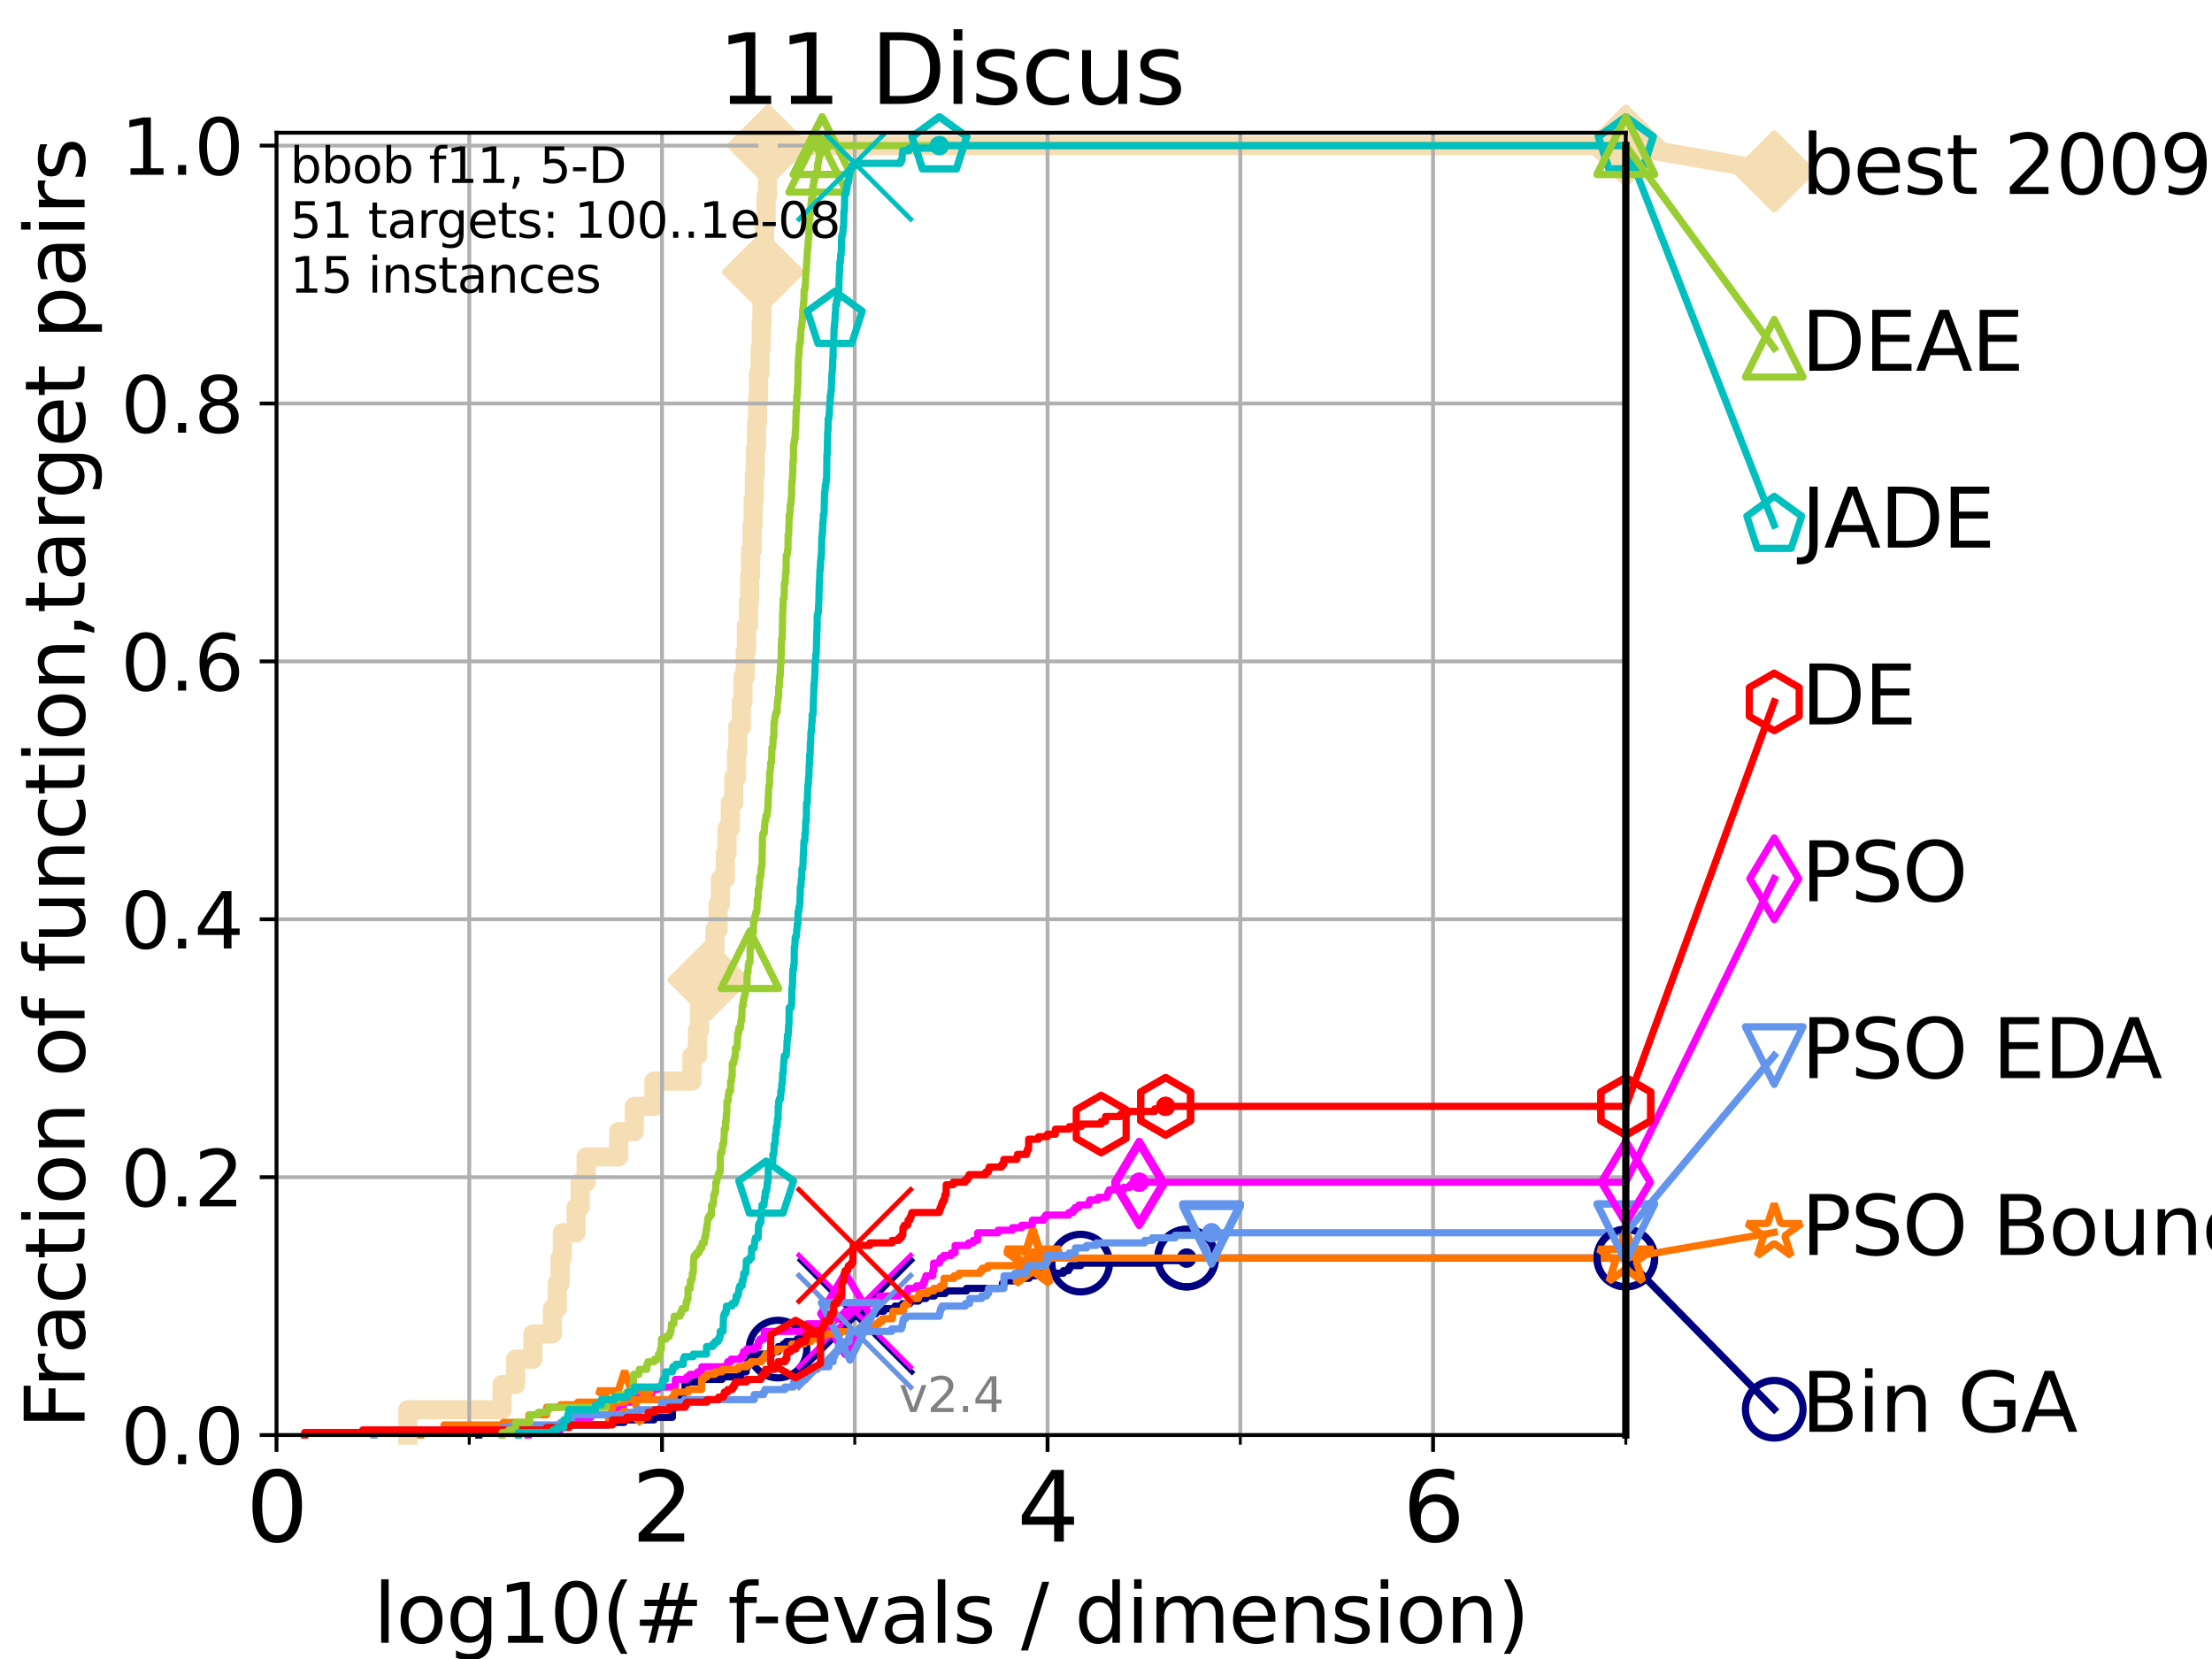 <?xml version="1.0" encoding="utf-8" standalone="no"?>
<!DOCTYPE svg PUBLIC "-//W3C//DTD SVG 1.1//EN"
  "http://www.w3.org/Graphics/SVG/1.1/DTD/svg11.dtd">
<svg height="345.6pt" version="1.1" viewBox="0 0 460.8 345.6" width="460.8pt" xmlns="http://www.w3.org/2000/svg" xmlns:xlink="http://www.w3.org/1999/xlink">
 <defs>
  <style type="text/css">*{stroke-linecap:butt;stroke-linejoin:round;}</style>
 </defs>
 <g id="figure_1">
  <g id="patch_1">
   <path d="M 0 345.6 
L 460.8 345.6 
L 460.8 0 
L 0 0 
z
" style="fill:#ffffff;"/>
  </g>
  <g id="axes_1">
   <g id="patch_2">
    <path d="M 57.6 298.944 
L 338.688 298.944 
L 338.688 27.648 
L 57.6 27.648 
z
" style="fill:#ffffff;"/>
   </g>
   <g id="line2d_1">
    <path d="M 84.956 298.944 
L 84.956 293.677 
L 104.592 293.677 
L 104.592 288.41 
L 107.415 288.41 
L 107.415 283.143 
L 111.023 283.143 
L 111.023 277.877 
L 115.077 277.877 
L 115.077 272.61 
L 116.081 272.61 
L 116.081 267.343 
L 116.68 267.343 
L 116.68 262.076 
L 117.145 262.076 
L 117.145 256.809 
L 119.997 256.809 
L 119.997 251.542 
L 120.852 251.542 
L 120.852 246.275 
L 122.105 246.275 
L 122.105 241.009 
L 128.886 241.009 
L 128.886 235.742 
L 132.133 235.742 
L 132.133 230.475 
L 136.228 230.475 
L 136.228 225.208 
L 144.148 225.208 
L 144.148 219.941 
L 145.282 219.941 
L 145.282 214.674 
L 145.733 214.674 
L 145.733 209.407 
L 146.707 209.407 
L 146.707 204.141 
L 147.61 204.141 
L 147.61 198.874 
L 148.938 198.874 
L 148.938 193.607 
L 149.593 193.607 
L 149.593 188.34 
L 150.086 188.34 
L 150.086 183.073 
L 151.097 183.073 
L 151.097 177.806 
L 151.454 177.806 
L 151.454 172.539 
L 152.146 172.539 
L 152.146 167.272 
L 152.841 167.272 
L 152.841 162.006 
L 153.438 162.006 
L 153.438 156.739 
L 153.694 156.739 
L 153.694 151.472 
L 154.44 151.472 
L 154.44 146.205 
L 154.774 146.205 
L 154.774 140.938 
L 155.258 140.938 
L 155.258 135.671 
L 155.502 135.671 
L 155.502 130.404 
L 155.929 130.404 
L 155.929 125.138 
L 156.163 125.138 
L 156.163 119.871 
L 156.358 119.871 
L 156.358 114.604 
L 156.682 114.604 
L 156.682 109.337 
L 156.895 109.337 
L 156.895 104.07 
L 157.151 104.07 
L 157.151 98.803 
L 157.347 98.803 
L 157.347 93.536 
L 157.574 93.536 
L 157.574 88.27 
L 157.821 88.27 
L 157.821 83.003 
L 158.02 83.003 
L 158.02 77.736 
L 158.358 77.736 
L 158.358 72.469 
L 158.583 72.469 
L 158.583 67.202 
L 158.721 67.202 
L 158.721 61.935 
L 158.973 61.935 
L 158.973 56.668 
L 159.098 56.668 
L 159.098 51.402 
L 159.294 51.402 
L 159.294 46.135 
L 159.598 46.135 
L 159.598 40.868 
L 159.877 40.868 
L 159.877 35.601 
L 160.015 35.601 
L 160.015 30.334 
L 338.688 30.334 
" style="fill:none;stroke:#f5deb3;stroke-linecap:square;stroke-width:4;"/>
   </g>
   <g id="line2d_2">
    <defs>
     <path d="M 0 7.778 
L 7.778 0 
L 0 -7.778 
L -7.778 0 
z
" id="m323eb70df7" style="stroke:#f5deb3;stroke-linejoin:miter;stroke-width:1.5;"/>
    </defs>
    <g>
     <use style="fill:#f5deb3;stroke:#f5deb3;stroke-linejoin:miter;stroke-width:1.5;" x="147.61" xlink:href="#m323eb70df7" y="204.141"/>
     <use style="fill:#f5deb3;stroke:#f5deb3;stroke-linejoin:miter;stroke-width:1.5;" x="158.973" xlink:href="#m323eb70df7" y="56.668"/>
     <use style="fill:#f5deb3;stroke:#f5deb3;stroke-linejoin:miter;stroke-width:1.5;" x="160.015" xlink:href="#m323eb70df7" y="30.334"/>
     <use style="fill:#f5deb3;stroke:#f5deb3;stroke-linejoin:miter;stroke-width:1.5;" x="160.015" xlink:href="#m323eb70df7" y="30.334"/>
     <use style="fill:#f5deb3;stroke:#f5deb3;stroke-linejoin:miter;stroke-width:1.5;" x="338.688" xlink:href="#m323eb70df7" y="30.334"/>
    </g>
   </g>
   <g id="line2d_3">
    <path style="fill:none;stroke:#f5deb3;stroke-linecap:square;stroke-width:4;"/>
    <g/>
   </g>
   <g id="line2d_4">
    <path d="M 338.688 30.334 
L 369.608 35.706 
" style="fill:none;stroke:#f5deb3;stroke-linecap:square;stroke-width:4;"/>
    <g>
     <use style="fill:#f5deb3;stroke:#f5deb3;stroke-linejoin:miter;stroke-width:1.5;" x="338.688" xlink:href="#m323eb70df7" y="30.334"/>
     <use style="fill:#f5deb3;stroke:#f5deb3;stroke-linejoin:miter;stroke-width:1.5;" x="369.608" xlink:href="#m323eb70df7" y="35.706"/>
    </g>
   </g>
   <g id="matplotlib.axis_1">
    <g id="xtick_1">
     <g id="line2d_5">
      <path clip-path="url(#p04a52bc363)" d="M 57.6 298.944 
L 57.6 27.648 
" style="fill:none;stroke:#b0b0b0;stroke-linecap:square;stroke-width:0.8;"/>
     </g>
     <g id="line2d_6">
      <defs>
       <path d="M 0 0 
L 0 3.5 
" id="mdbb00d53c9" style="stroke:#000000;stroke-width:0.8;"/>
      </defs>
      <g>
       <use style="stroke:#000000;stroke-width:0.8;" x="57.6" xlink:href="#mdbb00d53c9" y="298.944"/>
      </g>
     </g>
     <g id="text_1">
      <!-- 0 -->
      <g transform="translate(51.237 321.141)scale(0.2 -0.2)">
       <defs>
        <path d="M 2034 4250 
Q 1547 4250 1301 3770 
Q 1056 3291 1056 2328 
Q 1056 1369 1301 889 
Q 1547 409 2034 409 
Q 2525 409 2770 889 
Q 3016 1369 3016 2328 
Q 3016 3291 2770 3770 
Q 2525 4250 2034 4250 
z
M 2034 4750 
Q 2819 4750 3233 4129 
Q 3647 3509 3647 2328 
Q 3647 1150 3233 529 
Q 2819 -91 2034 -91 
Q 1250 -91 836 529 
Q 422 1150 422 2328 
Q 422 3509 836 4129 
Q 1250 4750 2034 4750 
z
" id="DejaVuSans-30" transform="scale(0.016)"/>
       </defs>
       <use xlink:href="#DejaVuSans-30"/>
      </g>
     </g>
    </g>
    <g id="xtick_2">
     <g id="line2d_7">
      <path clip-path="url(#p04a52bc363)" d="M 137.911 298.944 
L 137.911 27.648 
" style="fill:none;stroke:#b0b0b0;stroke-linecap:square;stroke-width:0.8;"/>
     </g>
     <g id="line2d_8">
      <g>
       <use style="stroke:#000000;stroke-width:0.8;" x="137.911" xlink:href="#mdbb00d53c9" y="298.944"/>
      </g>
     </g>
     <g id="text_2">
      <!-- 2 -->
      <g transform="translate(131.548 321.141)scale(0.2 -0.2)">
       <defs>
        <path d="M 1228 531 
L 3431 531 
L 3431 0 
L 469 0 
L 469 531 
Q 828 903 1448 1529 
Q 2069 2156 2228 2338 
Q 2531 2678 2651 2914 
Q 2772 3150 2772 3378 
Q 2772 3750 2511 3984 
Q 2250 4219 1831 4219 
Q 1534 4219 1204 4116 
Q 875 4013 500 3803 
L 500 4441 
Q 881 4594 1212 4672 
Q 1544 4750 1819 4750 
Q 2544 4750 2975 4387 
Q 3406 4025 3406 3419 
Q 3406 3131 3298 2873 
Q 3191 2616 2906 2266 
Q 2828 2175 2409 1742 
Q 1991 1309 1228 531 
z
" id="DejaVuSans-32" transform="scale(0.016)"/>
       </defs>
       <use xlink:href="#DejaVuSans-32"/>
      </g>
     </g>
    </g>
    <g id="xtick_3">
     <g id="line2d_9">
      <path clip-path="url(#p04a52bc363)" d="M 218.222 298.944 
L 218.222 27.648 
" style="fill:none;stroke:#b0b0b0;stroke-linecap:square;stroke-width:0.8;"/>
     </g>
     <g id="line2d_10">
      <g>
       <use style="stroke:#000000;stroke-width:0.8;" x="218.222" xlink:href="#mdbb00d53c9" y="298.944"/>
      </g>
     </g>
     <g id="text_3">
      <!-- 4 -->
      <g transform="translate(211.859 321.141)scale(0.2 -0.2)">
       <defs>
        <path d="M 2419 4116 
L 825 1625 
L 2419 1625 
L 2419 4116 
z
M 2253 4666 
L 3047 4666 
L 3047 1625 
L 3713 1625 
L 3713 1100 
L 3047 1100 
L 3047 0 
L 2419 0 
L 2419 1100 
L 313 1100 
L 313 1709 
L 2253 4666 
z
" id="DejaVuSans-34" transform="scale(0.016)"/>
       </defs>
       <use xlink:href="#DejaVuSans-34"/>
      </g>
     </g>
    </g>
    <g id="xtick_4">
     <g id="line2d_11">
      <path clip-path="url(#p04a52bc363)" d="M 298.533 298.944 
L 298.533 27.648 
" style="fill:none;stroke:#b0b0b0;stroke-linecap:square;stroke-width:0.8;"/>
     </g>
     <g id="line2d_12">
      <g>
       <use style="stroke:#000000;stroke-width:0.8;" x="298.533" xlink:href="#mdbb00d53c9" y="298.944"/>
      </g>
     </g>
     <g id="text_4">
      <!-- 6 -->
      <g transform="translate(292.17 321.141)scale(0.2 -0.2)">
       <defs>
        <path d="M 2113 2584 
Q 1688 2584 1439 2293 
Q 1191 2003 1191 1497 
Q 1191 994 1439 701 
Q 1688 409 2113 409 
Q 2538 409 2786 701 
Q 3034 994 3034 1497 
Q 3034 2003 2786 2293 
Q 2538 2584 2113 2584 
z
M 3366 4563 
L 3366 3988 
Q 3128 4100 2886 4159 
Q 2644 4219 2406 4219 
Q 1781 4219 1451 3797 
Q 1122 3375 1075 2522 
Q 1259 2794 1537 2939 
Q 1816 3084 2150 3084 
Q 2853 3084 3261 2657 
Q 3669 2231 3669 1497 
Q 3669 778 3244 343 
Q 2819 -91 2113 -91 
Q 1303 -91 875 529 
Q 447 1150 447 2328 
Q 447 3434 972 4092 
Q 1497 4750 2381 4750 
Q 2619 4750 2861 4703 
Q 3103 4656 3366 4563 
z
" id="DejaVuSans-36" transform="scale(0.016)"/>
       </defs>
       <use xlink:href="#DejaVuSans-36"/>
      </g>
     </g>
    </g>
    <g id="xtick_5">
     <g id="line2d_13">
      <path clip-path="url(#p04a52bc363)" d="M 97.755 298.944 
L 97.755 27.648 
" style="fill:none;stroke:#b0b0b0;stroke-linecap:square;stroke-width:0.8;"/>
     </g>
     <g id="line2d_14">
      <defs>
       <path d="M 0 0 
L 0 2 
" id="m78cc8f4a2c" style="stroke:#000000;stroke-width:0.6;"/>
      </defs>
      <g>
       <use style="stroke:#000000;stroke-width:0.6;" x="97.755" xlink:href="#m78cc8f4a2c" y="298.944"/>
      </g>
     </g>
    </g>
    <g id="xtick_6">
     <g id="line2d_15">
      <path clip-path="url(#p04a52bc363)" d="M 178.066 298.944 
L 178.066 27.648 
" style="fill:none;stroke:#b0b0b0;stroke-linecap:square;stroke-width:0.8;"/>
     </g>
     <g id="line2d_16">
      <g>
       <use style="stroke:#000000;stroke-width:0.6;" x="178.066" xlink:href="#m78cc8f4a2c" y="298.944"/>
      </g>
     </g>
    </g>
    <g id="xtick_7">
     <g id="line2d_17">
      <path clip-path="url(#p04a52bc363)" d="M 258.377 298.944 
L 258.377 27.648 
" style="fill:none;stroke:#b0b0b0;stroke-linecap:square;stroke-width:0.8;"/>
     </g>
     <g id="line2d_18">
      <g>
       <use style="stroke:#000000;stroke-width:0.6;" x="258.377" xlink:href="#m78cc8f4a2c" y="298.944"/>
      </g>
     </g>
    </g>
    <g id="xtick_8">
     <g id="line2d_19">
      <path clip-path="url(#p04a52bc363)" d="M 338.688 298.944 
L 338.688 27.648 
" style="fill:none;stroke:#b0b0b0;stroke-linecap:square;stroke-width:0.8;"/>
     </g>
     <g id="line2d_20">
      <g>
       <use style="stroke:#000000;stroke-width:0.6;" x="338.688" xlink:href="#m78cc8f4a2c" y="298.944"/>
      </g>
     </g>
    </g>
    <g id="text_5">
     <!-- log10(# f-evals / dimension) -->
     <g transform="translate(77.764 342.218)scale(0.17 -0.17)">
      <defs>
       <path d="M 603 4863 
L 1178 4863 
L 1178 0 
L 603 0 
L 603 4863 
z
" id="DejaVuSans-6c" transform="scale(0.016)"/>
       <path d="M 1959 3097 
Q 1497 3097 1228 2736 
Q 959 2375 959 1747 
Q 959 1119 1226 758 
Q 1494 397 1959 397 
Q 2419 397 2687 759 
Q 2956 1122 2956 1747 
Q 2956 2369 2687 2733 
Q 2419 3097 1959 3097 
z
M 1959 3584 
Q 2709 3584 3137 3096 
Q 3566 2609 3566 1747 
Q 3566 888 3137 398 
Q 2709 -91 1959 -91 
Q 1206 -91 779 398 
Q 353 888 353 1747 
Q 353 2609 779 3096 
Q 1206 3584 1959 3584 
z
" id="DejaVuSans-6f" transform="scale(0.016)"/>
       <path d="M 2906 1791 
Q 2906 2416 2648 2759 
Q 2391 3103 1925 3103 
Q 1463 3103 1205 2759 
Q 947 2416 947 1791 
Q 947 1169 1205 825 
Q 1463 481 1925 481 
Q 2391 481 2648 825 
Q 2906 1169 2906 1791 
z
M 3481 434 
Q 3481 -459 3084 -895 
Q 2688 -1331 1869 -1331 
Q 1566 -1331 1297 -1286 
Q 1028 -1241 775 -1147 
L 775 -588 
Q 1028 -725 1275 -790 
Q 1522 -856 1778 -856 
Q 2344 -856 2625 -561 
Q 2906 -266 2906 331 
L 2906 616 
Q 2728 306 2450 153 
Q 2172 0 1784 0 
Q 1141 0 747 490 
Q 353 981 353 1791 
Q 353 2603 747 3093 
Q 1141 3584 1784 3584 
Q 2172 3584 2450 3431 
Q 2728 3278 2906 2969 
L 2906 3500 
L 3481 3500 
L 3481 434 
z
" id="DejaVuSans-67" transform="scale(0.016)"/>
       <path d="M 794 531 
L 1825 531 
L 1825 4091 
L 703 3866 
L 703 4441 
L 1819 4666 
L 2450 4666 
L 2450 531 
L 3481 531 
L 3481 0 
L 794 0 
L 794 531 
z
" id="DejaVuSans-31" transform="scale(0.016)"/>
       <path d="M 1984 4856 
Q 1566 4138 1362 3434 
Q 1159 2731 1159 2009 
Q 1159 1288 1364 580 
Q 1569 -128 1984 -844 
L 1484 -844 
Q 1016 -109 783 600 
Q 550 1309 550 2009 
Q 550 2706 781 3412 
Q 1013 4119 1484 4856 
L 1984 4856 
z
" id="DejaVuSans-28" transform="scale(0.016)"/>
       <path d="M 3272 2816 
L 2363 2816 
L 2100 1772 
L 3016 1772 
L 3272 2816 
z
M 2803 4594 
L 2478 3297 
L 3391 3297 
L 3719 4594 
L 4219 4594 
L 3897 3297 
L 4872 3297 
L 4872 2816 
L 3775 2816 
L 3519 1772 
L 4513 1772 
L 4513 1294 
L 3397 1294 
L 3072 0 
L 2572 0 
L 2894 1294 
L 1978 1294 
L 1656 0 
L 1153 0 
L 1478 1294 
L 494 1294 
L 494 1772 
L 1594 1772 
L 1856 2816 
L 850 2816 
L 850 3297 
L 1978 3297 
L 2297 4594 
L 2803 4594 
z
" id="DejaVuSans-23" transform="scale(0.016)"/>
       <path id="DejaVuSans-20" transform="scale(0.016)"/>
       <path d="M 2375 4863 
L 2375 4384 
L 1825 4384 
Q 1516 4384 1395 4259 
Q 1275 4134 1275 3809 
L 1275 3500 
L 2222 3500 
L 2222 3053 
L 1275 3053 
L 1275 0 
L 697 0 
L 697 3053 
L 147 3053 
L 147 3500 
L 697 3500 
L 697 3744 
Q 697 4328 969 4595 
Q 1241 4863 1831 4863 
L 2375 4863 
z
" id="DejaVuSans-66" transform="scale(0.016)"/>
       <path d="M 313 2009 
L 1997 2009 
L 1997 1497 
L 313 1497 
L 313 2009 
z
" id="DejaVuSans-2d" transform="scale(0.016)"/>
       <path d="M 3597 1894 
L 3597 1613 
L 953 1613 
Q 991 1019 1311 708 
Q 1631 397 2203 397 
Q 2534 397 2845 478 
Q 3156 559 3463 722 
L 3463 178 
Q 3153 47 2828 -22 
Q 2503 -91 2169 -91 
Q 1331 -91 842 396 
Q 353 884 353 1716 
Q 353 2575 817 3079 
Q 1281 3584 2069 3584 
Q 2775 3584 3186 3129 
Q 3597 2675 3597 1894 
z
M 3022 2063 
Q 3016 2534 2758 2815 
Q 2500 3097 2075 3097 
Q 1594 3097 1305 2825 
Q 1016 2553 972 2059 
L 3022 2063 
z
" id="DejaVuSans-65" transform="scale(0.016)"/>
       <path d="M 191 3500 
L 800 3500 
L 1894 563 
L 2988 3500 
L 3597 3500 
L 2284 0 
L 1503 0 
L 191 3500 
z
" id="DejaVuSans-76" transform="scale(0.016)"/>
       <path d="M 2194 1759 
Q 1497 1759 1228 1600 
Q 959 1441 959 1056 
Q 959 750 1161 570 
Q 1363 391 1709 391 
Q 2188 391 2477 730 
Q 2766 1069 2766 1631 
L 2766 1759 
L 2194 1759 
z
M 3341 1997 
L 3341 0 
L 2766 0 
L 2766 531 
Q 2569 213 2275 61 
Q 1981 -91 1556 -91 
Q 1019 -91 701 211 
Q 384 513 384 1019 
Q 384 1609 779 1909 
Q 1175 2209 1959 2209 
L 2766 2209 
L 2766 2266 
Q 2766 2663 2505 2880 
Q 2244 3097 1772 3097 
Q 1472 3097 1187 3025 
Q 903 2953 641 2809 
L 641 3341 
Q 956 3463 1253 3523 
Q 1550 3584 1831 3584 
Q 2591 3584 2966 3190 
Q 3341 2797 3341 1997 
z
" id="DejaVuSans-61" transform="scale(0.016)"/>
       <path d="M 2834 3397 
L 2834 2853 
Q 2591 2978 2328 3040 
Q 2066 3103 1784 3103 
Q 1356 3103 1142 2972 
Q 928 2841 928 2578 
Q 928 2378 1081 2264 
Q 1234 2150 1697 2047 
L 1894 2003 
Q 2506 1872 2764 1633 
Q 3022 1394 3022 966 
Q 3022 478 2636 193 
Q 2250 -91 1575 -91 
Q 1294 -91 989 -36 
Q 684 19 347 128 
L 347 722 
Q 666 556 975 473 
Q 1284 391 1588 391 
Q 1994 391 2212 530 
Q 2431 669 2431 922 
Q 2431 1156 2273 1281 
Q 2116 1406 1581 1522 
L 1381 1569 
Q 847 1681 609 1914 
Q 372 2147 372 2553 
Q 372 3047 722 3315 
Q 1072 3584 1716 3584 
Q 2034 3584 2315 3537 
Q 2597 3491 2834 3397 
z
" id="DejaVuSans-73" transform="scale(0.016)"/>
       <path d="M 1625 4666 
L 2156 4666 
L 531 -594 
L 0 -594 
L 1625 4666 
z
" id="DejaVuSans-2f" transform="scale(0.016)"/>
       <path d="M 2906 2969 
L 2906 4863 
L 3481 4863 
L 3481 0 
L 2906 0 
L 2906 525 
Q 2725 213 2448 61 
Q 2172 -91 1784 -91 
Q 1150 -91 751 415 
Q 353 922 353 1747 
Q 353 2572 751 3078 
Q 1150 3584 1784 3584 
Q 2172 3584 2448 3432 
Q 2725 3281 2906 2969 
z
M 947 1747 
Q 947 1113 1208 752 
Q 1469 391 1925 391 
Q 2381 391 2643 752 
Q 2906 1113 2906 1747 
Q 2906 2381 2643 2742 
Q 2381 3103 1925 3103 
Q 1469 3103 1208 2742 
Q 947 2381 947 1747 
z
" id="DejaVuSans-64" transform="scale(0.016)"/>
       <path d="M 603 3500 
L 1178 3500 
L 1178 0 
L 603 0 
L 603 3500 
z
M 603 4863 
L 1178 4863 
L 1178 4134 
L 603 4134 
L 603 4863 
z
" id="DejaVuSans-69" transform="scale(0.016)"/>
       <path d="M 3328 2828 
Q 3544 3216 3844 3400 
Q 4144 3584 4550 3584 
Q 5097 3584 5394 3201 
Q 5691 2819 5691 2113 
L 5691 0 
L 5113 0 
L 5113 2094 
Q 5113 2597 4934 2840 
Q 4756 3084 4391 3084 
Q 3944 3084 3684 2787 
Q 3425 2491 3425 1978 
L 3425 0 
L 2847 0 
L 2847 2094 
Q 2847 2600 2669 2842 
Q 2491 3084 2119 3084 
Q 1678 3084 1418 2786 
Q 1159 2488 1159 1978 
L 1159 0 
L 581 0 
L 581 3500 
L 1159 3500 
L 1159 2956 
Q 1356 3278 1631 3431 
Q 1906 3584 2284 3584 
Q 2666 3584 2933 3390 
Q 3200 3197 3328 2828 
z
" id="DejaVuSans-6d" transform="scale(0.016)"/>
       <path d="M 3513 2113 
L 3513 0 
L 2938 0 
L 2938 2094 
Q 2938 2591 2744 2837 
Q 2550 3084 2163 3084 
Q 1697 3084 1428 2787 
Q 1159 2491 1159 1978 
L 1159 0 
L 581 0 
L 581 3500 
L 1159 3500 
L 1159 2956 
Q 1366 3272 1645 3428 
Q 1925 3584 2291 3584 
Q 2894 3584 3203 3211 
Q 3513 2838 3513 2113 
z
" id="DejaVuSans-6e" transform="scale(0.016)"/>
       <path d="M 513 4856 
L 1013 4856 
Q 1481 4119 1714 3412 
Q 1947 2706 1947 2009 
Q 1947 1309 1714 600 
Q 1481 -109 1013 -844 
L 513 -844 
Q 928 -128 1133 580 
Q 1338 1288 1338 2009 
Q 1338 2731 1133 3434 
Q 928 4138 513 4856 
z
" id="DejaVuSans-29" transform="scale(0.016)"/>
      </defs>
      <use xlink:href="#DejaVuSans-6c"/>
      <use x="27.783" xlink:href="#DejaVuSans-6f"/>
      <use x="88.965" xlink:href="#DejaVuSans-67"/>
      <use x="152.441" xlink:href="#DejaVuSans-31"/>
      <use x="216.064" xlink:href="#DejaVuSans-30"/>
      <use x="279.688" xlink:href="#DejaVuSans-28"/>
      <use x="318.701" xlink:href="#DejaVuSans-23"/>
      <use x="402.49" xlink:href="#DejaVuSans-20"/>
      <use x="434.277" xlink:href="#DejaVuSans-66"/>
      <use x="463.982" xlink:href="#DejaVuSans-2d"/>
      <use x="500.066" xlink:href="#DejaVuSans-65"/>
      <use x="561.59" xlink:href="#DejaVuSans-76"/>
      <use x="620.77" xlink:href="#DejaVuSans-61"/>
      <use x="682.049" xlink:href="#DejaVuSans-6c"/>
      <use x="709.832" xlink:href="#DejaVuSans-73"/>
      <use x="761.932" xlink:href="#DejaVuSans-20"/>
      <use x="793.719" xlink:href="#DejaVuSans-2f"/>
      <use x="827.41" xlink:href="#DejaVuSans-20"/>
      <use x="859.197" xlink:href="#DejaVuSans-64"/>
      <use x="922.674" xlink:href="#DejaVuSans-69"/>
      <use x="950.457" xlink:href="#DejaVuSans-6d"/>
      <use x="1047.869" xlink:href="#DejaVuSans-65"/>
      <use x="1109.393" xlink:href="#DejaVuSans-6e"/>
      <use x="1172.771" xlink:href="#DejaVuSans-73"/>
      <use x="1224.871" xlink:href="#DejaVuSans-69"/>
      <use x="1252.654" xlink:href="#DejaVuSans-6f"/>
      <use x="1313.836" xlink:href="#DejaVuSans-6e"/>
      <use x="1377.215" xlink:href="#DejaVuSans-29"/>
     </g>
    </g>
   </g>
   <g id="matplotlib.axis_2">
    <g id="ytick_1">
     <g id="line2d_21">
      <path clip-path="url(#p04a52bc363)" d="M 57.6 298.944 
L 338.688 298.944 
" style="fill:none;stroke:#b0b0b0;stroke-linecap:square;stroke-width:0.8;"/>
     </g>
     <g id="line2d_22">
      <defs>
       <path d="M 0 0 
L -3.5 0 
" id="md7c865bf03" style="stroke:#000000;stroke-width:0.8;"/>
      </defs>
      <g>
       <use style="stroke:#000000;stroke-width:0.8;" x="57.6" xlink:href="#md7c865bf03" y="298.944"/>
      </g>
     </g>
     <g id="text_6">
      <!-- 0.0 -->
      <g transform="translate(25.155 305.023)scale(0.16 -0.16)">
       <defs>
        <path d="M 684 794 
L 1344 794 
L 1344 0 
L 684 0 
L 684 794 
z
" id="DejaVuSans-2e" transform="scale(0.016)"/>
       </defs>
       <use xlink:href="#DejaVuSans-30"/>
       <use x="63.623" xlink:href="#DejaVuSans-2e"/>
       <use x="95.41" xlink:href="#DejaVuSans-30"/>
      </g>
     </g>
    </g>
    <g id="ytick_2">
     <g id="line2d_23">
      <path clip-path="url(#p04a52bc363)" d="M 57.6 245.222 
L 338.688 245.222 
" style="fill:none;stroke:#b0b0b0;stroke-linecap:square;stroke-width:0.8;"/>
     </g>
     <g id="line2d_24">
      <g>
       <use style="stroke:#000000;stroke-width:0.8;" x="57.6" xlink:href="#md7c865bf03" y="245.222"/>
      </g>
     </g>
     <g id="text_7">
      <!-- 0.2 -->
      <g transform="translate(25.155 251.301)scale(0.16 -0.16)">
       <use xlink:href="#DejaVuSans-30"/>
       <use x="63.623" xlink:href="#DejaVuSans-2e"/>
       <use x="95.41" xlink:href="#DejaVuSans-32"/>
      </g>
     </g>
    </g>
    <g id="ytick_3">
     <g id="line2d_25">
      <path clip-path="url(#p04a52bc363)" d="M 57.6 191.5 
L 338.688 191.5 
" style="fill:none;stroke:#b0b0b0;stroke-linecap:square;stroke-width:0.8;"/>
     </g>
     <g id="line2d_26">
      <g>
       <use style="stroke:#000000;stroke-width:0.8;" x="57.6" xlink:href="#md7c865bf03" y="191.5"/>
      </g>
     </g>
     <g id="text_8">
      <!-- 0.4 -->
      <g transform="translate(25.155 197.579)scale(0.16 -0.16)">
       <use xlink:href="#DejaVuSans-30"/>
       <use x="63.623" xlink:href="#DejaVuSans-2e"/>
       <use x="95.41" xlink:href="#DejaVuSans-34"/>
      </g>
     </g>
    </g>
    <g id="ytick_4">
     <g id="line2d_27">
      <path clip-path="url(#p04a52bc363)" d="M 57.6 137.778 
L 338.688 137.778 
" style="fill:none;stroke:#b0b0b0;stroke-linecap:square;stroke-width:0.8;"/>
     </g>
     <g id="line2d_28">
      <g>
       <use style="stroke:#000000;stroke-width:0.8;" x="57.6" xlink:href="#md7c865bf03" y="137.778"/>
      </g>
     </g>
     <g id="text_9">
      <!-- 0.6 -->
      <g transform="translate(25.155 143.857)scale(0.16 -0.16)">
       <use xlink:href="#DejaVuSans-30"/>
       <use x="63.623" xlink:href="#DejaVuSans-2e"/>
       <use x="95.41" xlink:href="#DejaVuSans-36"/>
      </g>
     </g>
    </g>
    <g id="ytick_5">
     <g id="line2d_29">
      <path clip-path="url(#p04a52bc363)" d="M 57.6 84.056 
L 338.688 84.056 
" style="fill:none;stroke:#b0b0b0;stroke-linecap:square;stroke-width:0.8;"/>
     </g>
     <g id="line2d_30">
      <g>
       <use style="stroke:#000000;stroke-width:0.8;" x="57.6" xlink:href="#md7c865bf03" y="84.056"/>
      </g>
     </g>
     <g id="text_10">
      <!-- 0.8 -->
      <g transform="translate(25.155 90.135)scale(0.16 -0.16)">
       <defs>
        <path d="M 2034 2216 
Q 1584 2216 1326 1975 
Q 1069 1734 1069 1313 
Q 1069 891 1326 650 
Q 1584 409 2034 409 
Q 2484 409 2743 651 
Q 3003 894 3003 1313 
Q 3003 1734 2745 1975 
Q 2488 2216 2034 2216 
z
M 1403 2484 
Q 997 2584 770 2862 
Q 544 3141 544 3541 
Q 544 4100 942 4425 
Q 1341 4750 2034 4750 
Q 2731 4750 3128 4425 
Q 3525 4100 3525 3541 
Q 3525 3141 3298 2862 
Q 3072 2584 2669 2484 
Q 3125 2378 3379 2068 
Q 3634 1759 3634 1313 
Q 3634 634 3220 271 
Q 2806 -91 2034 -91 
Q 1263 -91 848 271 
Q 434 634 434 1313 
Q 434 1759 690 2068 
Q 947 2378 1403 2484 
z
M 1172 3481 
Q 1172 3119 1398 2916 
Q 1625 2713 2034 2713 
Q 2441 2713 2670 2916 
Q 2900 3119 2900 3481 
Q 2900 3844 2670 4047 
Q 2441 4250 2034 4250 
Q 1625 4250 1398 4047 
Q 1172 3844 1172 3481 
z
" id="DejaVuSans-38" transform="scale(0.016)"/>
       </defs>
       <use xlink:href="#DejaVuSans-30"/>
       <use x="63.623" xlink:href="#DejaVuSans-2e"/>
       <use x="95.41" xlink:href="#DejaVuSans-38"/>
      </g>
     </g>
    </g>
    <g id="ytick_6">
     <g id="line2d_31">
      <path clip-path="url(#p04a52bc363)" d="M 57.6 30.334 
L 338.688 30.334 
" style="fill:none;stroke:#b0b0b0;stroke-linecap:square;stroke-width:0.8;"/>
     </g>
     <g id="line2d_32">
      <g>
       <use style="stroke:#000000;stroke-width:0.8;" x="57.6" xlink:href="#md7c865bf03" y="30.334"/>
      </g>
     </g>
     <g id="text_11">
      <!-- 1.0 -->
      <g transform="translate(25.155 36.413)scale(0.16 -0.16)">
       <use xlink:href="#DejaVuSans-31"/>
       <use x="63.623" xlink:href="#DejaVuSans-2e"/>
       <use x="95.41" xlink:href="#DejaVuSans-30"/>
      </g>
     </g>
    </g>
    <g id="text_12">
     <!-- Fraction of function,target pairs -->
     <g transform="translate(17.62 297.681)rotate(-90)scale(0.17 -0.17)">
      <defs>
       <path d="M 628 4666 
L 3309 4666 
L 3309 4134 
L 1259 4134 
L 1259 2759 
L 3109 2759 
L 3109 2228 
L 1259 2228 
L 1259 0 
L 628 0 
L 628 4666 
z
" id="DejaVuSans-46" transform="scale(0.016)"/>
       <path d="M 2631 2963 
Q 2534 3019 2420 3045 
Q 2306 3072 2169 3072 
Q 1681 3072 1420 2755 
Q 1159 2438 1159 1844 
L 1159 0 
L 581 0 
L 581 3500 
L 1159 3500 
L 1159 2956 
Q 1341 3275 1631 3429 
Q 1922 3584 2338 3584 
Q 2397 3584 2469 3576 
Q 2541 3569 2628 3553 
L 2631 2963 
z
" id="DejaVuSans-72" transform="scale(0.016)"/>
       <path d="M 3122 3366 
L 3122 2828 
Q 2878 2963 2633 3030 
Q 2388 3097 2138 3097 
Q 1578 3097 1268 2742 
Q 959 2388 959 1747 
Q 959 1106 1268 751 
Q 1578 397 2138 397 
Q 2388 397 2633 464 
Q 2878 531 3122 666 
L 3122 134 
Q 2881 22 2623 -34 
Q 2366 -91 2075 -91 
Q 1284 -91 818 406 
Q 353 903 353 1747 
Q 353 2603 823 3093 
Q 1294 3584 2113 3584 
Q 2378 3584 2631 3529 
Q 2884 3475 3122 3366 
z
" id="DejaVuSans-63" transform="scale(0.016)"/>
       <path d="M 1172 4494 
L 1172 3500 
L 2356 3500 
L 2356 3053 
L 1172 3053 
L 1172 1153 
Q 1172 725 1289 603 
Q 1406 481 1766 481 
L 2356 481 
L 2356 0 
L 1766 0 
Q 1100 0 847 248 
Q 594 497 594 1153 
L 594 3053 
L 172 3053 
L 172 3500 
L 594 3500 
L 594 4494 
L 1172 4494 
z
" id="DejaVuSans-74" transform="scale(0.016)"/>
       <path d="M 544 1381 
L 544 3500 
L 1119 3500 
L 1119 1403 
Q 1119 906 1312 657 
Q 1506 409 1894 409 
Q 2359 409 2629 706 
Q 2900 1003 2900 1516 
L 2900 3500 
L 3475 3500 
L 3475 0 
L 2900 0 
L 2900 538 
Q 2691 219 2414 64 
Q 2138 -91 1772 -91 
Q 1169 -91 856 284 
Q 544 659 544 1381 
z
M 1991 3584 
L 1991 3584 
z
" id="DejaVuSans-75" transform="scale(0.016)"/>
       <path d="M 750 794 
L 1409 794 
L 1409 256 
L 897 -744 
L 494 -744 
L 750 256 
L 750 794 
z
" id="DejaVuSans-2c" transform="scale(0.016)"/>
       <path d="M 1159 525 
L 1159 -1331 
L 581 -1331 
L 581 3500 
L 1159 3500 
L 1159 2969 
Q 1341 3281 1617 3432 
Q 1894 3584 2278 3584 
Q 2916 3584 3314 3078 
Q 3713 2572 3713 1747 
Q 3713 922 3314 415 
Q 2916 -91 2278 -91 
Q 1894 -91 1617 61 
Q 1341 213 1159 525 
z
M 3116 1747 
Q 3116 2381 2855 2742 
Q 2594 3103 2138 3103 
Q 1681 3103 1420 2742 
Q 1159 2381 1159 1747 
Q 1159 1113 1420 752 
Q 1681 391 2138 391 
Q 2594 391 2855 752 
Q 3116 1113 3116 1747 
z
" id="DejaVuSans-70" transform="scale(0.016)"/>
      </defs>
      <use xlink:href="#DejaVuSans-46"/>
      <use x="50.27" xlink:href="#DejaVuSans-72"/>
      <use x="91.383" xlink:href="#DejaVuSans-61"/>
      <use x="152.662" xlink:href="#DejaVuSans-63"/>
      <use x="207.643" xlink:href="#DejaVuSans-74"/>
      <use x="246.852" xlink:href="#DejaVuSans-69"/>
      <use x="274.635" xlink:href="#DejaVuSans-6f"/>
      <use x="335.816" xlink:href="#DejaVuSans-6e"/>
      <use x="399.195" xlink:href="#DejaVuSans-20"/>
      <use x="430.982" xlink:href="#DejaVuSans-6f"/>
      <use x="492.164" xlink:href="#DejaVuSans-66"/>
      <use x="527.369" xlink:href="#DejaVuSans-20"/>
      <use x="559.156" xlink:href="#DejaVuSans-66"/>
      <use x="594.361" xlink:href="#DejaVuSans-75"/>
      <use x="657.74" xlink:href="#DejaVuSans-6e"/>
      <use x="721.119" xlink:href="#DejaVuSans-63"/>
      <use x="776.1" xlink:href="#DejaVuSans-74"/>
      <use x="815.309" xlink:href="#DejaVuSans-69"/>
      <use x="843.092" xlink:href="#DejaVuSans-6f"/>
      <use x="904.273" xlink:href="#DejaVuSans-6e"/>
      <use x="967.652" xlink:href="#DejaVuSans-2c"/>
      <use x="999.439" xlink:href="#DejaVuSans-74"/>
      <use x="1038.648" xlink:href="#DejaVuSans-61"/>
      <use x="1099.928" xlink:href="#DejaVuSans-72"/>
      <use x="1139.291" xlink:href="#DejaVuSans-67"/>
      <use x="1202.768" xlink:href="#DejaVuSans-65"/>
      <use x="1264.291" xlink:href="#DejaVuSans-74"/>
      <use x="1303.5" xlink:href="#DejaVuSans-20"/>
      <use x="1335.287" xlink:href="#DejaVuSans-70"/>
      <use x="1398.764" xlink:href="#DejaVuSans-61"/>
      <use x="1460.043" xlink:href="#DejaVuSans-69"/>
      <use x="1487.826" xlink:href="#DejaVuSans-72"/>
      <use x="1528.939" xlink:href="#DejaVuSans-73"/>
     </g>
    </g>
   </g>
   <g id="line2d_33">
    <defs>
     <path d="M 0 1.5 
C 0.398 1.5 0.779 1.342 1.061 1.061 
C 1.342 0.779 1.5 0.398 1.5 0 
C 1.5 -0.398 1.342 -0.779 1.061 -1.061 
C 0.779 -1.342 0.398 -1.5 0 -1.5 
C -0.398 -1.5 -0.779 -1.342 -1.061 -1.061 
C -1.342 -0.779 -1.5 -0.398 -1.5 0 
C -1.5 0.398 -1.342 0.779 -1.061 1.061 
C -0.779 1.342 -0.398 1.5 0 1.5 
z
" id="mc65c6aad73" style="stroke:#f5deb3;"/>
    </defs>
    <g>
     <use style="fill:#f5deb3;stroke:#f5deb3;" x="160.015" xlink:href="#mc65c6aad73" y="30.334"/>
     <use style="fill:#f5deb3;stroke:#f5deb3;" x="160.015" xlink:href="#mc65c6aad73" y="30.334"/>
    </g>
   </g>
   <g id="line2d_34">
    <defs>
     <path d="M 0 1.5 
C 0.398 1.5 0.779 1.342 1.061 1.061 
C 1.342 0.779 1.5 0.398 1.5 0 
C 1.5 -0.398 1.342 -0.779 1.061 -1.061 
C 0.779 -1.342 0.398 -1.5 0 -1.5 
C -0.398 -1.5 -0.779 -1.342 -1.061 -1.061 
C -1.342 -0.779 -1.5 -0.398 -1.5 0 
C -1.5 0.398 -1.342 0.779 -1.061 1.061 
C -0.779 1.342 -0.398 1.5 0 1.5 
z
" id="m9cd0ddfb57" style="stroke:#000080;"/>
    </defs>
    <g>
     <use style="fill:#000080;stroke:#000080;" x="247.203" xlink:href="#m9cd0ddfb57" y="262.076"/>
     <use style="fill:#000080;stroke:#000080;" x="247.203" xlink:href="#m9cd0ddfb57" y="262.076"/>
    </g>
   </g>
   <g id="line2d_35">
    <path d="M 99.732 298.944 
L 99.732 297.891 
L 109.668 297.891 
L 109.668 297.364 
L 117.145 297.364 
L 117.145 296.837 
L 126.707 296.837 
L 126.707 296.311 
L 130.019 296.311 
L 130.019 295.784 
L 136.266 295.784 
L 136.266 295.257 
L 140.073 295.257 
L 140.073 293.15 
L 141.148 293.15 
L 141.148 291.044 
L 141.69 291.044 
L 141.69 290.517 
L 142.379 290.517 
L 142.379 289.99 
L 142.647 289.99 
L 142.647 289.464 
L 142.7 289.464 
L 142.7 288.41 
L 143.041 288.41 
L 143.041 287.884 
L 145.486 287.884 
L 145.486 287.357 
L 150.412 287.357 
L 150.412 286.83 
L 154.263 286.83 
L 154.263 286.304 
L 154.372 286.304 
L 154.372 285.777 
L 155.451 285.777 
L 155.451 284.723 
L 155.754 284.723 
L 155.754 283.67 
L 157.186 283.67 
L 157.186 283.143 
L 157.608 283.143 
L 157.608 282.09 
L 160.868 282.09 
L 160.868 281.563 
L 162.069 281.563 
L 162.069 281.037 
L 162.156 281.037 
L 162.156 280.51 
L 163.201 280.51 
L 163.201 279.983 
L 163.836 279.983 
L 163.836 279.457 
L 166.103 279.457 
L 166.103 278.93 
L 166.809 278.93 
L 166.809 278.403 
L 167.008 278.403 
L 167.008 277.877 
L 169.198 277.877 
L 169.198 277.35 
L 170.321 277.35 
L 170.321 276.823 
L 170.73 276.823 
L 170.73 276.296 
L 171.514 276.296 
L 171.514 275.77 
L 173.11 275.77 
L 173.11 275.243 
L 173.239 275.243 
L 173.239 274.716 
L 176.529 274.716 
L 176.529 274.19 
L 180.173 274.19 
L 180.173 273.663 
L 182.488 273.663 
L 182.488 273.136 
L 184.142 273.136 
L 184.142 272.61 
L 186.443 272.61 
L 186.443 272.083 
L 188.002 272.083 
L 188.002 271.556 
L 189.54 271.556 
L 189.54 271.03 
L 191.364 271.03 
L 191.364 270.503 
L 192.894 270.503 
L 192.894 269.976 
L 194.648 269.976 
L 194.648 269.45 
L 196.909 269.45 
L 196.909 268.923 
L 201.339 268.923 
L 201.339 268.396 
L 208.808 268.396 
L 208.808 267.343 
L 209.289 267.343 
L 209.289 266.816 
L 212.018 266.816 
L 212.018 266.289 
L 214.378 266.289 
L 214.378 265.763 
L 215.919 265.763 
L 215.919 265.236 
L 221.521 265.236 
L 221.521 264.709 
L 222.58 264.709 
L 222.58 264.183 
L 222.928 264.183 
L 222.928 263.656 
L 225.122 263.656 
L 225.122 263.129 
L 241.721 263.129 
L 241.721 262.603 
L 247.203 262.603 
L 247.203 262.076 
L 338.688 262.076 
" style="fill:none;stroke:#000080;stroke-linecap:square;stroke-width:1.5;"/>
   </g>
   <g id="line2d_36">
    <defs>
     <path d="M 0 6 
C 1.591 6 3.117 5.368 4.243 4.243 
C 5.368 3.117 6 1.591 6 0 
C 6 -1.591 5.368 -3.117 4.243 -4.243 
C 3.117 -5.368 1.591 -6 0 -6 
C -1.591 -6 -3.117 -5.368 -4.243 -4.243 
C -5.368 -3.117 -6 -1.591 -6 0 
C -6 1.591 -5.368 3.117 -4.243 4.243 
C -3.117 5.368 -1.591 6 0 6 
z
" id="m221153008d" style="stroke:#000080;stroke-width:1.5;"/>
    </defs>
    <g>
     <use style="fill-opacity:0;stroke:#000080;stroke-width:1.5;" x="162.069" xlink:href="#m221153008d" y="281.037"/>
     <use style="fill-opacity:0;stroke:#000080;stroke-width:1.5;" x="225.122" xlink:href="#m221153008d" y="263.129"/>
     <use style="fill-opacity:0;stroke:#000080;stroke-width:1.5;" x="247.203" xlink:href="#m221153008d" y="262.076"/>
     <use style="fill-opacity:0;stroke:#000080;stroke-width:1.5;" x="247.203" xlink:href="#m221153008d" y="262.076"/>
     <use style="fill-opacity:0;stroke:#000080;stroke-width:1.5;" x="338.688" xlink:href="#m221153008d" y="262.076"/>
    </g>
   </g>
   <g id="line2d_37">
    <path style="fill:none;stroke:#000080;stroke-linecap:square;stroke-width:1.5;"/>
    <g/>
   </g>
   <g id="line2d_38">
    <path clip-path="url(#p04a52bc363)" d="M 178.329 274.19 
" style="fill:none;stroke:#000080;stroke-linecap:square;stroke-width:1.5;"/>
    <defs>
     <path d="M -12 12 
L 12 -12 
M -12 -12 
L 12 12 
" id="mae94b605ee" style="stroke:#000080;"/>
    </defs>
    <g clip-path="url(#p04a52bc363)">
     <use style="fill:#000080;stroke:#000080;" x="178.329" xlink:href="#mae94b605ee" y="274.19"/>
    </g>
   </g>
   <g id="line2d_39">
    <defs>
     <path d="M 0 1.5 
C 0.398 1.5 0.779 1.342 1.061 1.061 
C 1.342 0.779 1.5 0.398 1.5 0 
C 1.5 -0.398 1.342 -0.779 1.061 -1.061 
C 0.779 -1.342 0.398 -1.5 0 -1.5 
C -0.398 -1.5 -0.779 -1.342 -1.061 -1.061 
C -1.342 -0.779 -1.5 -0.398 -1.5 0 
C -1.5 0.398 -1.342 0.779 -1.061 1.061 
C -0.779 1.342 -0.398 1.5 0 1.5 
z
" id="maf3f9ed4d6" style="stroke:#ff00ff;"/>
    </defs>
    <g>
     <use style="fill:#ff00ff;stroke:#ff00ff;" x="237.317" xlink:href="#maf3f9ed4d6" y="246.275"/>
     <use style="fill:#ff00ff;stroke:#ff00ff;" x="237.317" xlink:href="#maf3f9ed4d6" y="246.275"/>
    </g>
   </g>
   <g id="line2d_40">
    <path d="M 110.017 298.944 
L 110.017 298.417 
L 116.562 298.417 
L 116.562 297.364 
L 117.71 297.364 
L 117.71 296.837 
L 119.097 296.837 
L 119.097 295.257 
L 123.111 295.257 
L 123.111 294.731 
L 127.548 294.731 
L 127.548 293.677 
L 129.574 293.677 
L 129.574 293.15 
L 129.853 293.15 
L 129.853 292.097 
L 131.938 292.097 
L 131.938 291.044 
L 132.613 291.044 
L 132.613 290.517 
L 135.721 290.517 
L 135.721 289.99 
L 135.957 289.99 
L 135.957 289.464 
L 137.053 289.464 
L 137.053 288.937 
L 140.679 288.937 
L 140.679 287.357 
L 143.067 287.357 
L 143.067 286.83 
L 143.704 286.83 
L 143.704 286.304 
L 145.35 286.304 
L 145.35 285.777 
L 146.086 285.777 
L 146.086 285.25 
L 146.216 285.25 
L 146.216 284.723 
L 151.405 284.723 
L 151.405 284.197 
L 151.597 284.197 
L 151.597 283.67 
L 152.299 283.67 
L 152.299 283.143 
L 154.372 283.143 
L 154.372 282.617 
L 154.748 282.617 
L 154.748 282.09 
L 154.893 282.09 
L 154.893 281.563 
L 155.565 281.563 
L 155.565 281.037 
L 157.358 281.037 
L 157.358 280.51 
L 157.987 280.51 
L 157.987 279.457 
L 158.369 279.457 
L 158.369 278.93 
L 159.212 278.93 
L 159.212 277.35 
L 167.288 277.35 
L 167.288 276.823 
L 168.048 276.823 
L 168.153 275.77 
L 171.62 275.77 
L 171.62 275.243 
L 173.787 275.243 
L 173.787 274.716 
L 174.482 274.716 
L 174.482 274.19 
L 175.602 274.19 
L 175.602 273.663 
L 176.058 273.663 
L 176.058 273.136 
L 178.415 273.136 
L 178.415 272.61 
L 178.797 272.61 
L 178.797 272.083 
L 179.999 272.083 
L 179.999 271.556 
L 181.488 271.556 
L 181.488 271.03 
L 183.16 271.03 
L 183.16 269.976 
L 187.227 269.976 
L 187.227 269.45 
L 188.965 269.45 
L 188.965 268.923 
L 189.179 268.923 
L 189.179 268.396 
L 190.917 268.396 
L 190.917 267.87 
L 192.262 267.87 
L 192.262 267.343 
L 192.479 267.343 
L 192.479 266.816 
L 192.714 266.816 
L 192.714 266.289 
L 192.886 266.289 
L 192.886 265.763 
L 194.316 265.763 
L 194.316 264.709 
L 194.48 264.709 
L 194.48 263.129 
L 195.69 263.129 
L 195.69 262.603 
L 195.912 262.603 
L 195.912 262.076 
L 196.581 262.076 
L 196.581 261.549 
L 198.13 261.549 
L 198.13 261.023 
L 198.94 261.023 
L 198.973 259.443 
L 201.761 259.443 
L 201.761 258.916 
L 202.746 258.916 
L 202.746 258.389 
L 203.662 258.389 
L 203.662 256.809 
L 207.919 256.809 
L 207.919 256.282 
L 210.877 256.282 
L 210.877 255.756 
L 212.827 255.756 
L 212.827 255.229 
L 215.054 255.229 
L 215.054 254.176 
L 217.442 254.176 
L 217.442 253.649 
L 217.838 253.649 
L 217.838 253.122 
L 222.651 253.122 
L 222.651 252.596 
L 223.506 252.596 
L 223.506 252.069 
L 223.953 252.069 
L 223.953 251.542 
L 224.748 251.542 
L 224.748 251.016 
L 226.784 251.016 
L 226.784 250.489 
L 227.021 250.489 
L 227.021 249.962 
L 228.77 249.962 
L 228.77 249.436 
L 230.603 249.436 
L 230.603 248.909 
L 230.794 248.909 
L 230.794 248.382 
L 231.07 248.382 
L 231.07 247.855 
L 234.125 247.855 
L 234.125 247.329 
L 235.473 247.329 
L 235.473 246.802 
L 237.317 246.802 
L 237.317 246.275 
L 338.688 246.275 
L 338.688 246.275 
" style="fill:none;stroke:#ff00ff;stroke-linecap:square;stroke-width:1.5;"/>
   </g>
   <g id="line2d_41">
    <defs>
     <path d="M 0 8.485 
L 5.091 0 
L 0 -8.485 
L -5.091 0 
z
" id="mc1a66ca93b" style="stroke:#ff00ff;stroke-linejoin:miter;stroke-width:1.5;"/>
    </defs>
    <g>
     <use style="fill-opacity:0;stroke:#ff00ff;stroke-linejoin:miter;stroke-width:1.5;" x="176.058" xlink:href="#mc1a66ca93b" y="273.663"/>
     <use style="fill-opacity:0;stroke:#ff00ff;stroke-linejoin:miter;stroke-width:1.5;" x="237.317" xlink:href="#mc1a66ca93b" y="246.802"/>
     <use style="fill-opacity:0;stroke:#ff00ff;stroke-linejoin:miter;stroke-width:1.5;" x="237.317" xlink:href="#mc1a66ca93b" y="246.275"/>
     <use style="fill-opacity:0;stroke:#ff00ff;stroke-linejoin:miter;stroke-width:1.5;" x="237.317" xlink:href="#mc1a66ca93b" y="246.275"/>
     <use style="fill-opacity:0;stroke:#ff00ff;stroke-linejoin:miter;stroke-width:1.5;" x="338.688" xlink:href="#mc1a66ca93b" y="246.275"/>
    </g>
   </g>
   <g id="line2d_42">
    <path style="fill:none;stroke:#ff00ff;stroke-linecap:square;stroke-width:1.5;"/>
    <g/>
   </g>
   <g id="line2d_43">
    <path clip-path="url(#p04a52bc363)" d="M 178.066 273.136 
" style="fill:none;stroke:#ff00ff;stroke-linecap:square;stroke-width:1.5;"/>
    <defs>
     <path d="M -12 12 
L 12 -12 
M -12 -12 
L 12 12 
" id="mf976c7c6e7" style="stroke:#ff00ff;"/>
    </defs>
    <g clip-path="url(#p04a52bc363)">
     <use style="fill:#ff00ff;stroke:#ff00ff;" x="178.066" xlink:href="#mf976c7c6e7" y="273.136"/>
    </g>
   </g>
   <g id="line2d_44">
    <defs>
     <path d="M 0 1.5 
C 0.398 1.5 0.779 1.342 1.061 1.061 
C 1.342 0.779 1.5 0.398 1.5 0 
C 1.5 -0.398 1.342 -0.779 1.061 -1.061 
C 0.779 -1.342 0.398 -1.5 0 -1.5 
C -0.398 -1.5 -0.779 -1.342 -1.061 -1.061 
C -1.342 -0.779 -1.5 -0.398 -1.5 0 
C -1.5 0.398 -1.342 0.779 -1.061 1.061 
C -0.779 1.342 -0.398 1.5 0 1.5 
z
" id="m62057311eb" style="stroke:#ff7500;"/>
    </defs>
    <g>
     <use style="fill:#ff7500;stroke:#ff7500;" x="215.164" xlink:href="#m62057311eb" y="262.076"/>
     <use style="fill:#ff7500;stroke:#ff7500;" x="215.164" xlink:href="#m62057311eb" y="262.076"/>
    </g>
   </g>
   <g id="line2d_45">
    <path d="M 87.644 298.944 
L 87.644 298.417 
L 92.504 298.417 
L 92.504 296.837 
L 104.826 296.837 
L 104.826 296.311 
L 110.189 296.311 
L 110.189 294.731 
L 113.874 294.731 
L 113.874 293.15 
L 116.798 293.15 
L 116.798 292.624 
L 120.382 292.624 
L 120.382 292.097 
L 130.128 292.097 
L 130.128 291.57 
L 139.98 291.57 
L 139.98 291.044 
L 140.499 291.044 
L 140.499 289.99 
L 143.375 289.99 
L 143.375 289.464 
L 146.151 289.464 
L 146.151 287.357 
L 146.58 287.357 
L 146.58 286.83 
L 147.267 286.83 
L 147.267 286.304 
L 148.92 286.304 
L 148.92 285.777 
L 150.446 285.777 
L 150.446 285.25 
L 153.792 285.25 
L 153.792 284.723 
L 155.552 284.723 
L 155.552 284.197 
L 156.394 284.197 
L 156.394 283.67 
L 158.658 283.67 
L 158.658 283.143 
L 159.16 283.143 
L 159.16 282.617 
L 159.446 282.617 
L 159.446 282.09 
L 160.356 282.09 
L 160.356 281.563 
L 161.726 281.563 
L 161.726 281.037 
L 164.951 281.037 
L 164.951 279.983 
L 167.545 279.983 
L 167.545 279.457 
L 168.965 279.457 
L 168.965 278.93 
L 170.931 278.93 
L 170.931 278.403 
L 171.631 278.403 
L 171.631 277.877 
L 174.992 277.877 
L 174.992 277.35 
L 180.994 277.35 
L 180.994 276.823 
L 182.303 276.823 
L 182.303 276.296 
L 182.488 276.296 
L 182.488 275.77 
L 183.147 275.77 
L 183.147 275.243 
L 183.832 275.243 
L 183.832 274.716 
L 185.922 274.716 
L 185.922 273.663 
L 186.006 273.663 
L 186.006 273.136 
L 188.183 273.136 
L 188.183 272.083 
L 188.685 272.083 
L 188.685 271.556 
L 189.278 271.556 
L 189.278 270.503 
L 191.308 270.503 
L 191.308 269.976 
L 191.5 269.976 
L 191.5 269.45 
L 193.257 269.45 
L 193.257 268.923 
L 194.521 268.923 
L 194.521 268.396 
L 195.917 268.396 
L 195.917 267.87 
L 196.646 267.87 
L 196.646 266.289 
L 198.755 266.289 
L 198.755 265.763 
L 199.77 265.763 
L 199.77 265.236 
L 204.185 265.236 
L 204.185 264.709 
L 204.655 264.709 
L 204.655 264.183 
L 205.789 264.183 
L 205.789 263.656 
L 211.756 263.656 
L 211.756 263.129 
L 213.138 263.129 
L 213.138 262.603 
L 215.164 262.603 
L 215.164 262.076 
L 338.688 262.076 
" style="fill:none;stroke:#ff7500;stroke-linecap:square;stroke-width:1.5;"/>
   </g>
   <g id="line2d_46">
    <defs>
     <path d="M 0 -6 
L -1.347 -1.854 
L -5.706 -1.854 
L -2.18 0.708 
L -3.527 4.854 
L -0 2.292 
L 3.527 4.854 
L 2.18 0.708 
L 5.706 -1.854 
L 1.347 -1.854 
z
" id="mff4fced40c" style="stroke:#ff7500;stroke-linejoin:bevel;stroke-width:1.5;"/>
    </defs>
    <g>
     <use style="fill-opacity:0;stroke:#ff7500;stroke-linejoin:bevel;stroke-width:1.5;" x="130.128" xlink:href="#mff4fced40c" y="291.57"/>
     <use style="fill-opacity:0;stroke:#ff7500;stroke-linejoin:bevel;stroke-width:1.5;" x="215.164" xlink:href="#mff4fced40c" y="262.603"/>
     <use style="fill-opacity:0;stroke:#ff7500;stroke-linejoin:bevel;stroke-width:1.5;" x="215.164" xlink:href="#mff4fced40c" y="262.076"/>
     <use style="fill-opacity:0;stroke:#ff7500;stroke-linejoin:bevel;stroke-width:1.5;" x="215.164" xlink:href="#mff4fced40c" y="262.076"/>
     <use style="fill-opacity:0;stroke:#ff7500;stroke-linejoin:bevel;stroke-width:1.5;" x="338.688" xlink:href="#mff4fced40c" y="262.076"/>
    </g>
   </g>
   <g id="line2d_47">
    <path style="fill:none;stroke:#ff7500;stroke-linecap:square;stroke-width:1.5;"/>
    <g/>
   </g>
   <g id="line2d_48">
    <path clip-path="url(#p04a52bc363)" d="M 178.066 277.35 
" style="fill:none;stroke:#ff7500;stroke-linecap:square;stroke-width:1.5;"/>
    <defs>
     <path d="M -12 12 
L 12 -12 
M -12 -12 
L 12 12 
" id="m330371695a" style="stroke:#ff7500;"/>
    </defs>
    <g clip-path="url(#p04a52bc363)">
     <use style="fill:#ff7500;stroke:#ff7500;" x="178.066" xlink:href="#m330371695a" y="277.35"/>
    </g>
   </g>
   <g id="line2d_49">
    <defs>
     <path d="M 0 1.5 
C 0.398 1.5 0.779 1.342 1.061 1.061 
C 1.342 0.779 1.5 0.398 1.5 0 
C 1.5 -0.398 1.342 -0.779 1.061 -1.061 
C 0.779 -1.342 0.398 -1.5 0 -1.5 
C -0.398 -1.5 -0.779 -1.342 -1.061 -1.061 
C -1.342 -0.779 -1.5 -0.398 -1.5 0 
C -1.5 0.398 -1.342 0.779 -1.061 1.061 
C -0.779 1.342 -0.398 1.5 0 1.5 
z
" id="mc16e6153d4" style="stroke:#6495ed;"/>
    </defs>
    <g>
     <use style="fill:#6495ed;stroke:#6495ed;" x="252.39" xlink:href="#mc16e6153d4" y="256.809"/>
     <use style="fill:#6495ed;stroke:#6495ed;" x="252.39" xlink:href="#mc16e6153d4" y="256.809"/>
    </g>
   </g>
   <g id="line2d_50">
    <path d="M 77.885 298.944 
L 77.885 297.891 
L 104.592 297.891 
L 104.592 297.364 
L 106.803 297.364 
L 106.803 296.837 
L 116.798 296.837 
L 116.798 296.311 
L 119.097 296.311 
L 119.097 294.731 
L 131.185 294.731 
L 131.185 294.204 
L 132.801 294.204 
L 132.801 293.677 
L 137.594 293.677 
L 137.594 293.15 
L 137.806 293.15 
L 137.806 292.097 
L 142.54 292.097 
L 142.54 291.57 
L 157.128 291.57 
L 157.128 290.517 
L 159.077 290.517 
L 159.077 289.99 
L 159.334 289.99 
L 159.334 289.464 
L 163.51 289.464 
L 163.51 288.937 
L 165.288 288.937 
L 165.288 287.884 
L 165.929 287.884 
L 165.929 287.357 
L 167.848 287.357 
L 167.848 286.83 
L 168.343 286.83 
L 168.343 285.777 
L 168.794 285.777 
L 168.794 285.25 
L 170.278 285.25 
L 170.278 284.723 
L 172.664 284.723 
L 172.664 283.67 
L 173.558 283.67 
L 173.558 282.617 
L 173.831 282.617 
L 173.831 282.09 
L 174.087 282.09 
L 174.087 281.563 
L 174.605 281.563 
L 174.605 281.037 
L 174.631 281.037 
L 174.631 280.51 
L 174.859 280.51 
L 174.859 279.983 
L 176.194 279.983 
L 176.194 279.457 
L 176.883 279.457 
L 176.883 278.403 
L 176.991 278.403 
L 176.991 277.877 
L 177.087 277.877 
L 177.087 277.35 
L 185.745 277.35 
L 185.745 276.823 
L 187.792 276.823 
L 187.792 276.296 
L 187.982 276.296 
L 187.982 275.77 
L 188.045 275.77 
L 188.045 275.243 
L 188.189 275.243 
L 188.189 274.716 
L 188.624 274.716 
L 188.624 274.19 
L 195.686 274.19 
L 195.686 273.663 
L 195.808 273.663 
L 195.808 273.136 
L 195.94 273.136 
L 195.94 272.61 
L 196.22 272.61 
L 196.22 272.083 
L 201.101 272.083 
L 201.101 271.556 
L 201.98 271.556 
L 201.98 271.03 
L 202.003 271.03 
L 202.003 270.503 
L 204.501 270.503 
L 204.501 269.976 
L 205.538 269.976 
L 205.538 269.45 
L 205.924 269.45 
L 205.924 268.396 
L 209.139 268.396 
L 209.139 266.289 
L 209.154 266.289 
L 209.154 265.763 
L 211.408 265.763 
L 211.408 265.236 
L 213.812 265.236 
L 213.812 264.183 
L 214.199 264.183 
L 214.199 263.656 
L 217.808 263.656 
L 217.808 263.129 
L 218.117 263.129 
L 218.117 261.549 
L 222.717 261.549 
L 222.717 261.023 
L 224.008 261.023 
L 224.008 260.496 
L 224.015 260.496 
L 224.015 259.969 
L 226.353 259.969 
L 226.353 259.443 
L 228.414 259.443 
L 228.414 258.916 
L 238.474 258.916 
L 238.474 258.389 
L 240.039 258.389 
L 240.039 257.862 
L 244.812 257.862 
L 244.812 257.336 
L 252.39 257.336 
L 252.39 256.809 
L 338.688 256.809 
" style="fill:none;stroke:#6495ed;stroke-linecap:square;stroke-width:1.5;"/>
   </g>
   <g id="line2d_51">
    <defs>
     <path d="M -0 6 
L 6 -6 
L -6 -6 
z
" id="m64c98124d7" style="stroke:#6495ed;stroke-linejoin:miter;stroke-width:1.5;"/>
    </defs>
    <g>
     <use style="fill-opacity:0;stroke:#6495ed;stroke-linejoin:miter;stroke-width:1.5;" x="177.087" xlink:href="#m64c98124d7" y="277.35"/>
     <use style="fill-opacity:0;stroke:#6495ed;stroke-linejoin:miter;stroke-width:1.5;" x="252.39" xlink:href="#m64c98124d7" y="257.336"/>
     <use style="fill-opacity:0;stroke:#6495ed;stroke-linejoin:miter;stroke-width:1.5;" x="252.39" xlink:href="#m64c98124d7" y="256.809"/>
     <use style="fill-opacity:0;stroke:#6495ed;stroke-linejoin:miter;stroke-width:1.5;" x="252.39" xlink:href="#m64c98124d7" y="256.809"/>
     <use style="fill-opacity:0;stroke:#6495ed;stroke-linejoin:miter;stroke-width:1.5;" x="338.688" xlink:href="#m64c98124d7" y="256.809"/>
    </g>
   </g>
   <g id="line2d_52">
    <path style="fill:none;stroke:#6495ed;stroke-linecap:square;stroke-width:1.5;"/>
    <g/>
   </g>
   <g id="line2d_53">
    <path clip-path="url(#p04a52bc363)" d="M 178.066 277.35 
" style="fill:none;stroke:#6495ed;stroke-linecap:square;stroke-width:1.5;"/>
    <defs>
     <path d="M -12 12 
L 12 -12 
M -12 -12 
L 12 12 
" id="m81ee83fe72" style="stroke:#6495ed;"/>
    </defs>
    <g clip-path="url(#p04a52bc363)">
     <use style="fill:#6495ed;stroke:#6495ed;" x="178.066" xlink:href="#m81ee83fe72" y="277.35"/>
    </g>
   </g>
   <g id="line2d_54">
    <defs>
     <path d="M 0 1.5 
C 0.398 1.5 0.779 1.342 1.061 1.061 
C 1.342 0.779 1.5 0.398 1.5 0 
C 1.5 -0.398 1.342 -0.779 1.061 -1.061 
C 0.779 -1.342 0.398 -1.5 0 -1.5 
C -0.398 -1.5 -0.779 -1.342 -1.061 -1.061 
C -1.342 -0.779 -1.5 -0.398 -1.5 0 
C -1.5 0.398 -1.342 0.779 -1.061 1.061 
C -0.779 1.342 -0.398 1.5 0 1.5 
z
" id="mc16855a447" style="stroke:#ff0000;"/>
    </defs>
    <g>
     <use style="fill:#ff0000;stroke:#ff0000;" x="242.82" xlink:href="#mc16855a447" y="230.475"/>
     <use style="fill:#ff0000;stroke:#ff0000;" x="242.82" xlink:href="#mc16855a447" y="230.475"/>
    </g>
   </g>
   <g id="line2d_55">
    <path d="M 63.468 298.944 
L 63.468 298.417 
L 75.556 298.417 
L 75.556 297.891 
L 113.874 297.891 
L 113.874 297.364 
L 118.577 297.364 
L 118.577 296.837 
L 127.611 296.837 
L 127.611 295.784 
L 130.559 295.784 
L 130.559 295.257 
L 135.036 295.257 
L 135.036 294.204 
L 136.381 294.204 
L 136.381 293.677 
L 139.414 293.677 
L 139.414 293.15 
L 142.753 293.15 
L 142.753 292.624 
L 143.067 292.624 
L 143.067 292.097 
L 147.267 292.097 
L 147.267 291.57 
L 149.682 291.57 
L 149.682 291.044 
L 150.733 291.044 
L 150.733 290.517 
L 150.899 290.517 
L 150.899 289.99 
L 151.582 289.99 
L 151.582 289.464 
L 152.572 289.464 
L 152.572 288.937 
L 152.93 288.937 
L 152.93 288.41 
L 153.193 288.41 
L 153.193 287.884 
L 155.502 287.884 
L 155.502 287.357 
L 158.519 287.357 
L 158.519 286.83 
L 158.827 286.83 
L 158.827 286.304 
L 159.487 286.304 
L 159.487 285.25 
L 161.438 285.25 
L 161.438 284.723 
L 162.087 284.723 
L 162.087 283.67 
L 163.534 283.67 
L 163.534 283.143 
L 163.907 283.143 
L 163.907 282.09 
L 164.055 282.09 
L 164.055 281.563 
L 164.773 281.563 
L 164.773 281.037 
L 165.739 281.037 
L 165.739 280.51 
L 166.103 280.51 
L 166.103 279.983 
L 166.629 279.983 
L 166.629 279.457 
L 167.792 279.457 
L 167.792 278.93 
L 168.023 278.93 
L 168.023 277.877 
L 170.354 277.877 
L 170.354 277.35 
L 171.067 277.35 
L 171.067 276.823 
L 171.407 276.823 
L 171.407 276.296 
L 171.636 276.296 
L 171.636 275.77 
L 171.776 275.77 
L 171.776 275.243 
L 172.919 275.243 
L 172.919 274.19 
L 173.086 274.19 
L 173.086 273.663 
L 173.644 273.663 
L 173.675 272.083 
L 173.769 272.083 
L 173.769 271.556 
L 174.344 271.556 
L 174.344 271.03 
L 174.614 271.03 
L 174.614 270.503 
L 174.938 270.503 
L 174.938 269.976 
L 175.363 269.976 
L 175.371 267.343 
L 175.513 267.343 
L 175.513 266.816 
L 175.865 266.816 
L 175.873 265.236 
L 176.038 265.236 
L 176.038 264.709 
L 176.582 264.709 
L 176.582 264.183 
L 176.748 264.183 
L 176.748 263.656 
L 177.289 263.656 
L 177.289 263.129 
L 177.643 263.129 
L 177.739 259.443 
L 181.193 259.443 
L 181.193 258.916 
L 185.846 258.916 
L 185.846 258.389 
L 187.234 258.389 
L 187.234 257.862 
L 187.77 257.862 
L 187.77 257.336 
L 188.065 257.336 
L 188.097 255.756 
L 188.392 255.756 
L 188.392 255.229 
L 189.092 255.229 
L 189.17 254.176 
L 189.551 254.176 
L 189.551 253.649 
L 189.77 253.649 
L 189.77 253.122 
L 189.944 253.122 
L 189.944 252.596 
L 195.672 252.596 
L 195.672 252.069 
L 195.861 252.069 
L 195.861 251.542 
L 196.071 251.542 
L 196.071 251.016 
L 196.244 251.016 
L 196.244 250.489 
L 196.524 250.489 
L 196.524 249.962 
L 196.797 249.962 
L 196.825 248.909 
L 197.085 248.909 
L 197.117 246.802 
L 198.569 246.802 
L 198.569 246.275 
L 201.091 246.275 
L 201.091 245.749 
L 201.605 245.749 
L 201.605 245.222 
L 201.883 245.222 
L 201.883 244.695 
L 205.34 244.695 
L 205.34 244.169 
L 205.878 244.169 
L 205.878 243.642 
L 206.069 243.642 
L 206.069 243.115 
L 208.667 243.115 
L 208.667 242.589 
L 209.1 242.589 
L 209.1 241.535 
L 211.831 241.535 
L 211.831 241.009 
L 211.955 241.009 
L 211.955 240.482 
L 213.848 240.482 
L 213.848 239.955 
L 214.014 239.955 
L 214.014 239.428 
L 214.278 239.428 
L 214.29 237.322 
L 216.348 237.322 
L 216.348 236.795 
L 218.189 236.795 
L 218.189 236.268 
L 219.854 236.268 
L 219.854 235.215 
L 222.772 235.215 
L 222.772 234.688 
L 225.265 234.688 
L 225.265 234.162 
L 229.398 234.162 
L 229.398 233.635 
L 230.293 233.635 
L 230.293 232.582 
L 233.476 232.582 
L 233.476 232.055 
L 234.873 232.055 
L 234.873 231.528 
L 240.551 231.528 
L 240.551 231.001 
L 242.82 231.001 
L 242.82 230.475 
L 338.688 230.475 
L 338.688 230.475 
" style="fill:none;stroke:#ff0000;stroke-linecap:square;stroke-width:1.5;"/>
   </g>
   <g id="line2d_56">
    <defs>
     <path d="M 0 -6 
L -5.196 -3 
L -5.196 3 
L -0 6 
L 5.196 3 
L 5.196 -3 
z
" id="m5bee7d890d" style="stroke:#ff0000;stroke-linejoin:miter;stroke-width:1.5;"/>
    </defs>
    <g>
     <use style="fill-opacity:0;stroke:#ff0000;stroke-linejoin:miter;stroke-width:1.5;" x="165.739" xlink:href="#m5bee7d890d" y="281.037"/>
     <use style="fill-opacity:0;stroke:#ff0000;stroke-linejoin:miter;stroke-width:1.5;" x="229.398" xlink:href="#m5bee7d890d" y="234.162"/>
     <use style="fill-opacity:0;stroke:#ff0000;stroke-linejoin:miter;stroke-width:1.5;" x="242.82" xlink:href="#m5bee7d890d" y="230.475"/>
     <use style="fill-opacity:0;stroke:#ff0000;stroke-linejoin:miter;stroke-width:1.5;" x="242.82" xlink:href="#m5bee7d890d" y="230.475"/>
     <use style="fill-opacity:0;stroke:#ff0000;stroke-linejoin:miter;stroke-width:1.5;" x="338.688" xlink:href="#m5bee7d890d" y="230.475"/>
    </g>
   </g>
   <g id="line2d_57">
    <path style="fill:none;stroke:#ff0000;stroke-linecap:square;stroke-width:1.5;"/>
    <g/>
   </g>
   <g id="line2d_58">
    <path clip-path="url(#p04a52bc363)" d="M 178.066 259.443 
" style="fill:none;stroke:#ff0000;stroke-linecap:square;stroke-width:1.5;"/>
    <defs>
     <path d="M -12 12 
L 12 -12 
M -12 -12 
L 12 12 
" id="mf911910e0d" style="stroke:#ff0000;"/>
    </defs>
    <g clip-path="url(#p04a52bc363)">
     <use style="fill:#ff0000;stroke:#ff0000;" x="178.066" xlink:href="#mf911910e0d" y="259.443"/>
    </g>
   </g>
   <g id="line2d_59">
    <defs>
     <path d="M 0 1.5 
C 0.398 1.5 0.779 1.342 1.061 1.061 
C 1.342 0.779 1.5 0.398 1.5 0 
C 1.5 -0.398 1.342 -0.779 1.061 -1.061 
C 0.779 -1.342 0.398 -1.5 0 -1.5 
C -0.398 -1.5 -0.779 -1.342 -1.061 -1.061 
C -1.342 -0.779 -1.5 -0.398 -1.5 0 
C -1.5 0.398 -1.342 0.779 -1.061 1.061 
C -0.779 1.342 -0.398 1.5 0 1.5 
z
" id="m2b2ef48ad6" style="stroke:#9acd32;"/>
    </defs>
    <g>
     <use style="fill:#9acd32;stroke:#9acd32;" x="171.264" xlink:href="#m2b2ef48ad6" y="30.334"/>
     <use style="fill:#9acd32;stroke:#9acd32;" x="171.264" xlink:href="#m2b2ef48ad6" y="30.334"/>
    </g>
   </g>
   <g id="line2d_60">
    <path d="M 104.592 298.944 
L 104.592 298.417 
L 105.952 298.417 
L 105.952 297.891 
L 107.415 297.891 
L 107.415 296.311 
L 110.359 296.311 
L 110.359 294.731 
L 112.128 294.731 
L 112.128 294.204 
L 114.012 294.204 
L 114.012 293.677 
L 114.284 293.677 
L 114.284 293.15 
L 126.304 293.15 
L 126.372 292.097 
L 126.44 292.097 
L 126.44 291.57 
L 128.768 291.57 
L 128.827 290.517 
L 130.559 290.517 
L 130.559 289.99 
L 131.74 289.99 
L 131.74 289.464 
L 131.889 289.464 
L 131.987 286.304 
L 133.079 286.304 
L 133.171 285.25 
L 134.745 285.25 
L 134.745 284.197 
L 134.994 284.197 
L 134.994 283.67 
L 136.343 283.67 
L 136.343 283.143 
L 137.163 283.143 
L 137.163 282.09 
L 137.487 282.09 
L 137.594 281.037 
L 137.771 281.037 
L 137.806 278.93 
L 138.795 278.93 
L 138.795 278.403 
L 139.414 278.403 
L 139.414 277.877 
L 139.636 277.877 
L 139.636 277.35 
L 139.762 277.35 
L 139.856 276.296 
L 139.887 276.296 
L 139.887 275.77 
L 140.379 275.77 
L 140.439 274.19 
L 141.634 274.19 
L 141.634 273.663 
L 141.914 273.663 
L 141.914 273.136 
L 142.107 273.136 
L 142.107 272.61 
L 142.805 272.61 
L 142.91 271.556 
L 143.015 271.556 
L 143.015 271.03 
L 143.196 271.03 
L 143.196 270.503 
L 143.324 270.503 
L 143.324 268.396 
L 143.804 268.396 
L 143.804 266.816 
L 144.075 266.816 
L 144.075 266.289 
L 144.221 266.289 
L 144.221 265.236 
L 144.415 265.236 
L 144.511 262.076 
L 144.63 262.076 
L 144.63 261.549 
L 145.075 261.549 
L 145.075 261.023 
L 145.576 261.023 
L 145.576 260.496 
L 145.799 260.496 
L 145.799 259.969 
L 146.194 259.969 
L 146.281 258.916 
L 146.728 258.916 
L 146.77 257.862 
L 146.896 257.862 
L 146.896 257.336 
L 147.062 257.336 
L 147.062 256.282 
L 147.226 256.282 
L 147.247 255.229 
L 147.348 255.229 
L 147.409 254.176 
L 147.49 254.176 
L 147.49 253.649 
L 147.809 253.649 
L 147.809 253.122 
L 148.181 253.122 
L 148.219 251.016 
L 148.545 251.016 
L 148.545 250.489 
L 148.658 250.489 
L 148.696 248.909 
L 148.901 248.909 
L 148.901 248.382 
L 149.068 248.382 
L 149.123 246.275 
L 149.323 246.275 
L 149.432 245.222 
L 149.611 245.222 
L 149.611 244.695 
L 149.806 244.695 
L 149.806 244.169 
L 150.016 244.169 
L 150.068 240.482 
L 150.172 240.482 
L 150.172 239.955 
L 150.446 239.955 
L 150.531 238.375 
L 150.766 238.375 
L 150.866 236.268 
L 150.883 236.268 
L 150.883 235.215 
L 151.13 235.215 
L 151.13 233.635 
L 151.276 233.635 
L 151.309 232.055 
L 151.405 232.055 
L 151.438 229.421 
L 151.677 229.421 
L 151.756 227.841 
L 151.866 227.841 
L 151.866 227.315 
L 152.176 227.315 
L 152.207 225.208 
L 152.391 225.208 
L 152.451 224.155 
L 152.527 224.155 
L 152.542 221.521 
L 152.826 221.521 
L 152.826 220.994 
L 152.959 220.994 
L 152.959 220.468 
L 153.076 220.468 
L 153.076 219.941 
L 153.193 219.941 
L 153.207 218.361 
L 153.552 218.361 
L 153.637 216.254 
L 153.68 216.254 
L 153.68 215.201 
L 153.904 215.201 
L 153.904 214.148 
L 154.249 214.148 
L 154.358 212.567 
L 154.507 212.567 
L 154.601 209.934 
L 154.641 209.934 
L 154.641 209.407 
L 154.827 209.407 
L 154.827 208.354 
L 154.959 208.354 
L 154.959 207.827 
L 155.077 207.827 
L 155.077 207.301 
L 155.245 207.301 
L 155.284 205.721 
L 155.59 205.721 
L 155.679 202.56 
L 155.829 202.56 
L 155.892 200.98 
L 156.016 200.98 
L 156.016 200.454 
L 156.224 200.454 
L 156.285 197.294 
L 156.479 197.294 
L 156.503 196.24 
L 156.765 196.24 
L 156.848 194.133 
L 156.965 194.133 
L 156.965 192.027 
L 157.116 192.027 
L 157.197 190.973 
L 157.37 190.973 
L 157.37 190.447 
L 157.495 190.447 
L 157.495 189.92 
L 157.675 189.92 
L 157.776 187.287 
L 157.932 187.287 
L 157.976 185.18 
L 158.108 185.18 
L 158.206 184.126 
L 158.228 184.126 
L 158.272 182.546 
L 158.498 182.546 
L 158.53 180.966 
L 158.626 180.966 
L 158.626 180.44 
L 158.743 180.44 
L 158.848 174.119 
L 158.921 174.119 
L 158.921 173.593 
L 159.191 173.593 
L 159.273 172.013 
L 159.304 172.013 
L 159.375 170.959 
L 159.497 170.959 
L 159.568 169.906 
L 159.818 169.906 
L 159.848 168.853 
L 159.937 168.853 
L 160.045 166.219 
L 160.055 166.219 
L 160.143 164.112 
L 160.172 164.112 
L 160.172 163.586 
L 160.307 163.586 
L 160.336 160.952 
L 160.423 160.952 
L 160.509 159.899 
L 160.547 159.899 
L 160.547 158.846 
L 160.746 158.846 
L 160.812 155.685 
L 160.98 155.685 
L 161.073 153.579 
L 161.201 153.579 
L 161.238 150.419 
L 161.348 150.419 
L 161.438 149.365 
L 161.52 149.365 
L 161.52 148.838 
L 161.681 148.838 
L 161.681 148.312 
L 161.885 148.312 
L 161.938 146.205 
L 162.034 146.205 
L 162.096 145.152 
L 162.217 145.152 
L 162.217 143.045 
L 162.355 143.045 
L 162.432 140.938 
L 162.517 140.938 
L 162.611 138.305 
L 162.687 138.305 
L 162.779 134.091 
L 162.813 134.091 
L 162.813 133.038 
L 162.946 133.038 
L 163.037 127.771 
L 163.062 127.771 
L 163.169 124.611 
L 163.356 124.611 
L 163.405 121.451 
L 163.566 121.451 
L 163.638 119.344 
L 163.757 119.344 
L 163.796 115.657 
L 163.985 115.657 
L 164.063 114.604 
L 164.149 114.604 
L 164.172 111.444 
L 164.288 111.444 
L 164.387 108.284 
L 164.41 108.284 
L 164.41 107.23 
L 164.547 107.23 
L 164.63 105.124 
L 164.743 105.124 
L 164.847 103.543 
L 164.899 103.543 
L 164.936 100.383 
L 165.025 100.383 
L 165.128 98.803 
L 165.142 98.803 
L 165.179 96.17 
L 165.281 96.17 
L 165.317 92.483 
L 165.461 92.483 
L 165.497 91.43 
L 165.64 91.43 
L 165.662 89.85 
L 165.754 89.85 
L 165.838 85.636 
L 165.929 85.636 
L 165.985 82.476 
L 166.062 82.476 
L 166.159 80.369 
L 166.179 80.369 
L 166.283 75.629 
L 166.296 75.629 
L 166.371 74.049 
L 166.412 74.049 
L 166.514 71.942 
L 166.582 71.942 
L 166.582 71.416 
L 166.736 71.416 
L 166.836 68.782 
L 166.889 68.782 
L 166.889 68.255 
L 167.001 68.255 
L 167.106 66.675 
L 167.184 66.675 
L 167.21 64.569 
L 167.314 64.569 
L 167.391 62.989 
L 167.456 62.989 
L 167.513 60.355 
L 167.672 60.355 
L 167.742 59.302 
L 167.805 59.302 
L 167.867 56.668 
L 167.961 56.668 
L 168.042 54.562 
L 168.091 54.562 
L 168.196 51.928 
L 168.282 51.928 
L 168.379 49.821 
L 168.482 49.821 
L 168.591 45.608 
L 168.722 45.608 
L 168.728 44.555 
L 168.871 44.555 
L 168.936 42.448 
L 169.018 42.448 
L 169.018 41.395 
L 169.308 41.395 
L 169.331 38.761 
L 169.475 38.761 
L 169.509 37.708 
L 169.685 37.708 
L 169.752 36.654 
L 170.02 36.654 
L 170.02 36.128 
L 170.169 36.128 
L 170.169 35.601 
L 170.289 35.601 
L 170.349 34.021 
L 170.473 34.021 
L 170.559 32.968 
L 170.655 32.968 
L 170.655 32.441 
L 170.846 32.441 
L 170.846 31.387 
L 171.264 31.387 
L 171.264 30.334 
L 338.688 30.334 
L 338.688 30.334 
" style="fill:none;stroke:#9acd32;stroke-linecap:square;stroke-width:1.5;"/>
   </g>
   <g id="line2d_61">
    <defs>
     <path d="M 0 -6 
L -6 6 
L 6 6 
z
" id="m47322ea2ab" style="stroke:#9acd32;stroke-linejoin:miter;stroke-width:1.5;"/>
    </defs>
    <g>
     <use style="fill-opacity:0;stroke:#9acd32;stroke-linejoin:miter;stroke-width:1.5;" x="156.224" xlink:href="#m47322ea2ab" y="199.927"/>
     <use style="fill-opacity:0;stroke:#9acd32;stroke-linejoin:miter;stroke-width:1.5;" x="170.349" xlink:href="#m47322ea2ab" y="34.021"/>
     <use style="fill-opacity:0;stroke:#9acd32;stroke-linejoin:miter;stroke-width:1.5;" x="171.264" xlink:href="#m47322ea2ab" y="30.334"/>
     <use style="fill-opacity:0;stroke:#9acd32;stroke-linejoin:miter;stroke-width:1.5;" x="171.264" xlink:href="#m47322ea2ab" y="30.334"/>
     <use style="fill-opacity:0;stroke:#9acd32;stroke-linejoin:miter;stroke-width:1.5;" x="338.688" xlink:href="#m47322ea2ab" y="30.334"/>
    </g>
   </g>
   <g id="line2d_62">
    <path style="fill:none;stroke:#9acd32;stroke-linecap:square;stroke-width:1.5;"/>
    <g/>
   </g>
   <g id="line2d_63">
    <defs>
     <path d="M 0 1.5 
C 0.398 1.5 0.779 1.342 1.061 1.061 
C 1.342 0.779 1.5 0.398 1.5 0 
C 1.5 -0.398 1.342 -0.779 1.061 -1.061 
C 0.779 -1.342 0.398 -1.5 0 -1.5 
C -0.398 -1.5 -0.779 -1.342 -1.061 -1.061 
C -1.342 -0.779 -1.5 -0.398 -1.5 0 
C -1.5 0.398 -1.342 0.779 -1.061 1.061 
C -0.779 1.342 -0.398 1.5 0 1.5 
z
" id="mb4f053e16b" style="stroke:#00bfbf;"/>
    </defs>
    <g>
     <use style="fill:#00bfbf;stroke:#00bfbf;" x="195.695" xlink:href="#mb4f053e16b" y="30.334"/>
     <use style="fill:#00bfbf;stroke:#00bfbf;" x="195.695" xlink:href="#mb4f053e16b" y="30.334"/>
    </g>
   </g>
   <g id="line2d_64">
    <path d="M 108.006 298.944 
L 108.006 298.417 
L 115.206 298.417 
L 115.206 297.891 
L 116.081 297.891 
L 116.081 297.364 
L 117.486 297.364 
L 117.486 295.784 
L 118.257 295.784 
L 118.257 294.731 
L 118.471 294.731 
L 118.471 293.677 
L 124.063 293.677 
L 124.063 292.624 
L 125.256 292.624 
L 125.256 291.57 
L 127.985 291.57 
L 127.985 291.044 
L 130.665 291.044 
L 130.665 290.517 
L 130.822 290.517 
L 130.822 289.99 
L 132.133 289.99 
L 132.133 288.937 
L 137.946 288.937 
L 137.946 287.884 
L 138.084 287.884 
L 138.084 287.357 
L 138.662 287.357 
L 138.662 285.777 
L 140.073 285.777 
L 140.165 284.723 
L 140.797 284.723 
L 140.797 284.197 
L 142.352 284.197 
L 142.352 283.143 
L 142.54 283.143 
L 142.54 282.617 
L 144.415 282.617 
L 144.415 282.09 
L 147.185 282.09 
L 147.185 280.51 
L 148.469 280.51 
L 148.469 279.983 
L 148.957 279.983 
L 148.957 279.457 
L 149.575 279.457 
L 149.575 278.93 
L 149.876 278.93 
L 149.876 278.403 
L 150.034 278.403 
L 150.034 277.35 
L 150.632 277.35 
L 150.716 274.19 
L 150.866 274.19 
L 150.866 273.663 
L 151.179 273.663 
L 151.179 273.136 
L 151.325 273.136 
L 151.325 272.083 
L 152.466 272.083 
L 152.466 271.556 
L 153.091 271.556 
L 153.091 271.03 
L 153.338 271.03 
L 153.338 269.976 
L 153.722 269.976 
L 153.722 269.45 
L 153.848 269.45 
L 153.932 268.396 
L 154.098 268.396 
L 154.098 267.87 
L 154.601 267.87 
L 154.601 266.816 
L 154.814 266.816 
L 154.814 266.289 
L 154.933 266.289 
L 154.933 265.236 
L 155.335 265.236 
L 155.438 263.656 
L 155.463 263.656 
L 155.463 262.603 
L 156.114 262.603 
L 156.114 262.076 
L 156.551 262.076 
L 156.563 259.969 
L 157.105 259.969 
L 157.174 258.916 
L 157.232 258.916 
L 157.232 258.389 
L 157.37 258.389 
L 157.37 257.862 
L 157.932 257.862 
L 158.009 255.229 
L 158.184 255.229 
L 158.184 254.702 
L 158.498 254.702 
L 158.551 253.122 
L 158.658 253.122 
L 158.743 251.016 
L 159.17 251.016 
L 159.263 249.436 
L 159.396 249.436 
L 159.396 248.382 
L 159.608 248.382 
L 159.608 247.855 
L 159.748 247.855 
L 159.838 246.275 
L 159.996 246.275 
L 160.055 243.115 
L 160.113 243.115 
L 160.113 242.589 
L 160.84 242.589 
L 160.84 242.062 
L 161.008 242.062 
L 161.008 240.482 
L 161.201 240.482 
L 161.266 238.375 
L 161.438 238.375 
L 161.547 236.268 
L 161.681 236.268 
L 161.717 234.688 
L 161.885 234.688 
L 161.956 233.108 
L 162.096 233.108 
L 162.113 230.475 
L 162.208 230.475 
L 162.208 229.421 
L 162.364 229.421 
L 162.364 228.895 
L 162.611 228.895 
L 162.653 227.315 
L 162.779 227.315 
L 162.871 225.735 
L 162.987 225.735 
L 163.012 223.628 
L 163.152 223.628 
L 163.242 221.521 
L 163.275 221.521 
L 163.372 219.941 
L 163.765 219.941 
L 163.867 218.888 
L 163.899 218.888 
L 163.962 216.781 
L 164.032 216.781 
L 164.032 215.728 
L 164.18 215.728 
L 164.288 213.621 
L 164.349 213.621 
L 164.395 209.934 
L 164.795 209.934 
L 164.795 209.407 
L 164.914 209.407 
L 164.973 205.721 
L 165.084 205.721 
L 165.157 202.034 
L 165.31 202.034 
L 165.332 200.98 
L 165.447 200.98 
L 165.469 197.294 
L 165.562 197.294 
L 165.669 195.187 
L 165.88 195.187 
L 165.985 193.607 
L 166.034 193.607 
L 166.083 192.553 
L 166.214 192.553 
L 166.255 189.92 
L 166.419 189.92 
L 166.44 188.867 
L 166.588 188.867 
L 166.696 186.233 
L 166.716 186.233 
L 166.716 184.653 
L 166.862 184.653 
L 166.922 183.073 
L 167.034 183.073 
L 167.06 180.966 
L 167.243 180.966 
L 167.353 177.806 
L 167.378 177.806 
L 167.481 175.173 
L 167.666 175.173 
L 167.697 173.593 
L 167.805 173.593 
L 167.848 170.959 
L 167.973 170.959 
L 168.017 167.272 
L 168.171 167.272 
L 168.282 163.586 
L 168.385 163.586 
L 168.422 162.006 
L 168.506 162.006 
L 168.567 159.372 
L 168.621 159.372 
L 168.657 157.265 
L 168.758 157.265 
L 168.817 154.632 
L 168.882 154.632 
L 168.924 152.525 
L 169.024 152.525 
L 169.129 150.419 
L 169.181 150.419 
L 169.193 148.838 
L 169.366 148.838 
L 169.469 145.152 
L 169.503 145.152 
L 169.56 142.518 
L 169.639 142.518 
L 169.741 140.411 
L 169.763 140.411 
L 169.814 137.778 
L 169.903 137.778 
L 169.959 136.198 
L 170.047 136.198 
L 170.158 131.458 
L 170.207 131.458 
L 170.24 128.298 
L 170.338 128.298 
L 170.338 127.771 
L 170.451 127.771 
L 170.543 125.664 
L 170.57 125.664 
L 170.677 121.451 
L 170.725 121.451 
L 170.804 118.817 
L 170.852 118.817 
L 170.962 116.711 
L 171.004 116.711 
L 171.067 115.657 
L 171.124 115.657 
L 171.191 111.97 
L 171.238 111.97 
L 171.305 110.917 
L 171.351 110.917 
L 171.397 108.81 
L 171.479 108.81 
L 171.529 107.23 
L 171.666 107.23 
L 171.771 102.49 
L 171.851 102.49 
L 171.96 100.91 
L 172.064 100.91 
L 172.108 99.857 
L 172.201 99.857 
L 172.265 94.59 
L 172.323 94.59 
L 172.424 89.85 
L 172.482 89.85 
L 172.53 87.216 
L 172.659 87.216 
L 172.73 86.163 
L 172.777 86.163 
L 172.839 84.056 
L 172.905 84.056 
L 172.947 82.476 
L 173.063 82.476 
L 173.1 81.423 
L 173.174 81.423 
L 173.285 78.263 
L 173.289 78.263 
L 173.395 77.209 
L 173.404 77.209 
L 173.49 74.576 
L 173.54 74.576 
L 173.576 71.942 
L 173.657 71.942 
L 173.765 68.255 
L 173.791 68.255 
L 173.867 67.202 
L 173.911 67.202 
L 174.008 65.095 
L 174.079 65.095 
L 174.092 63.515 
L 174.288 63.515 
L 174.288 62.462 
L 174.512 62.462 
L 174.542 60.882 
L 174.644 60.882 
L 174.644 60.355 
L 174.758 60.355 
L 174.829 57.195 
L 174.871 57.195 
L 174.959 54.562 
L 175.063 54.562 
L 175.142 52.982 
L 175.236 52.982 
L 175.326 49.295 
L 175.44 49.295 
L 175.44 48.768 
L 175.569 48.768 
L 175.658 47.188 
L 175.758 47.188 
L 175.801 44.028 
L 175.896 44.028 
L 175.991 40.341 
L 176.256 40.341 
L 176.256 39.288 
L 176.452 39.288 
L 176.475 38.234 
L 176.639 38.234 
L 176.639 37.708 
L 176.831 37.708 
L 176.898 36.128 
L 177.046 36.128 
L 177.046 35.601 
L 177.183 35.601 
L 177.183 35.074 
L 177.467 35.074 
L 177.467 34.548 
L 177.968 34.548 
L 177.968 34.021 
L 187.589 34.021 
L 187.589 33.494 
L 187.881 33.494 
L 187.986 31.914 
L 188.053 31.914 
L 188.053 31.387 
L 189.377 31.387 
L 189.377 30.861 
L 195.695 30.861 
L 195.695 30.334 
L 338.688 30.334 
L 338.688 30.334 
" style="fill:none;stroke:#00bfbf;stroke-linecap:square;stroke-width:1.5;"/>
   </g>
   <g id="line2d_65">
    <defs>
     <path d="M 0 -6 
L -5.706 -1.854 
L -3.527 4.854 
L 3.527 4.854 
L 5.706 -1.854 
z
" id="m35e9462aee" style="stroke:#00bfbf;stroke-linejoin:miter;stroke-width:1.5;"/>
    </defs>
    <g>
     <use style="fill-opacity:0;stroke:#00bfbf;stroke-linejoin:miter;stroke-width:1.5;" x="159.608" xlink:href="#m35e9462aee" y="247.855"/>
     <use style="fill-opacity:0;stroke:#00bfbf;stroke-linejoin:miter;stroke-width:1.5;" x="173.916" xlink:href="#m35e9462aee" y="66.675"/>
     <use style="fill-opacity:0;stroke:#00bfbf;stroke-linejoin:miter;stroke-width:1.5;" x="195.695" xlink:href="#m35e9462aee" y="30.334"/>
     <use style="fill-opacity:0;stroke:#00bfbf;stroke-linejoin:miter;stroke-width:1.5;" x="195.695" xlink:href="#m35e9462aee" y="30.334"/>
     <use style="fill-opacity:0;stroke:#00bfbf;stroke-linejoin:miter;stroke-width:1.5;" x="338.688" xlink:href="#m35e9462aee" y="30.334"/>
    </g>
   </g>
   <g id="line2d_66">
    <path style="fill:none;stroke:#00bfbf;stroke-linecap:square;stroke-width:1.5;"/>
    <g/>
   </g>
   <g id="line2d_67">
    <path clip-path="url(#p04a52bc363)" d="M 178.066 34.021 
" style="fill:none;stroke:#00bfbf;stroke-linecap:square;stroke-width:1.5;"/>
    <defs>
     <path d="M -12 12 
L 12 -12 
M -12 -12 
L 12 12 
" id="meb789d4a9c" style="stroke:#00bfbf;"/>
    </defs>
    <g clip-path="url(#p04a52bc363)">
     <use style="fill:#00bfbf;stroke:#00bfbf;" x="178.066" xlink:href="#meb789d4a9c" y="34.021"/>
    </g>
   </g>
   <g id="line2d_68">
    <path d="M 338.688 262.076 
L 369.608 293.572 
" style="fill:none;stroke:#000080;stroke-linecap:square;stroke-width:1.5;"/>
    <g>
     <use style="fill-opacity:0;stroke:#000080;stroke-width:1.5;" x="338.688" xlink:href="#m221153008d" y="262.076"/>
     <use style="fill-opacity:0;stroke:#000080;stroke-width:1.5;" x="369.608" xlink:href="#m221153008d" y="293.572"/>
    </g>
   </g>
   <g id="line2d_69">
    <path d="M 338.688 262.076 
L 369.608 256.734 
" style="fill:none;stroke:#ff7500;stroke-linecap:square;stroke-width:1.5;"/>
    <g>
     <use style="fill-opacity:0;stroke:#ff7500;stroke-linejoin:bevel;stroke-width:1.5;" x="338.688" xlink:href="#mff4fced40c" y="262.076"/>
     <use style="fill-opacity:0;stroke:#ff7500;stroke-linejoin:bevel;stroke-width:1.5;" x="369.608" xlink:href="#mff4fced40c" y="256.734"/>
    </g>
   </g>
   <g id="line2d_70">
    <path d="M 338.688 256.809 
L 369.608 219.896 
" style="fill:none;stroke:#6495ed;stroke-linecap:square;stroke-width:1.5;"/>
    <g>
     <use style="fill-opacity:0;stroke:#6495ed;stroke-linejoin:miter;stroke-width:1.5;" x="338.688" xlink:href="#m64c98124d7" y="256.809"/>
     <use style="fill-opacity:0;stroke:#6495ed;stroke-linejoin:miter;stroke-width:1.5;" x="369.608" xlink:href="#m64c98124d7" y="219.896"/>
    </g>
   </g>
   <g id="line2d_71">
    <path d="M 338.688 246.275 
L 369.608 183.058 
" style="fill:none;stroke:#ff00ff;stroke-linecap:square;stroke-width:1.5;"/>
    <g>
     <use style="fill-opacity:0;stroke:#ff00ff;stroke-linejoin:miter;stroke-width:1.5;" x="338.688" xlink:href="#mc1a66ca93b" y="246.275"/>
     <use style="fill-opacity:0;stroke:#ff00ff;stroke-linejoin:miter;stroke-width:1.5;" x="369.608" xlink:href="#mc1a66ca93b" y="183.058"/>
    </g>
   </g>
   <g id="line2d_72">
    <path d="M 338.688 230.475 
L 369.608 146.22 
" style="fill:none;stroke:#ff0000;stroke-linecap:square;stroke-width:1.5;"/>
    <g>
     <use style="fill-opacity:0;stroke:#ff0000;stroke-linejoin:miter;stroke-width:1.5;" x="338.688" xlink:href="#m5bee7d890d" y="230.475"/>
     <use style="fill-opacity:0;stroke:#ff0000;stroke-linejoin:miter;stroke-width:1.5;" x="369.608" xlink:href="#m5bee7d890d" y="146.22"/>
    </g>
   </g>
   <g id="line2d_73">
    <path d="M 338.688 30.334 
L 369.608 109.382 
" style="fill:none;stroke:#00bfbf;stroke-linecap:square;stroke-width:1.5;"/>
    <g>
     <use style="fill-opacity:0;stroke:#00bfbf;stroke-linejoin:miter;stroke-width:1.5;" x="338.688" xlink:href="#m35e9462aee" y="30.334"/>
     <use style="fill-opacity:0;stroke:#00bfbf;stroke-linejoin:miter;stroke-width:1.5;" x="369.608" xlink:href="#m35e9462aee" y="109.382"/>
    </g>
   </g>
   <g id="line2d_74">
    <path d="M 338.688 30.334 
L 369.608 72.544 
" style="fill:none;stroke:#9acd32;stroke-linecap:square;stroke-width:1.5;"/>
    <g>
     <use style="fill-opacity:0;stroke:#9acd32;stroke-linejoin:miter;stroke-width:1.5;" x="338.688" xlink:href="#m47322ea2ab" y="30.334"/>
     <use style="fill-opacity:0;stroke:#9acd32;stroke-linejoin:miter;stroke-width:1.5;" x="369.608" xlink:href="#m47322ea2ab" y="72.544"/>
    </g>
   </g>
   <g id="line2d_75">
    <path d="M 338.688 298.944 
L 338.688 30.334 
" style="fill:none;stroke:#000000;stroke-linecap:square;stroke-width:1.5;"/>
   </g>
   <g id="patch_3">
    <path d="M 57.6 298.944 
L 57.6 27.648 
" style="fill:none;stroke:#000000;stroke-linecap:square;stroke-linejoin:miter;stroke-width:0.8;"/>
   </g>
   <g id="patch_4">
    <path d="M 338.688 298.944 
L 338.688 27.648 
" style="fill:none;stroke:#000000;stroke-linecap:square;stroke-linejoin:miter;stroke-width:0.8;"/>
   </g>
   <g id="patch_5">
    <path d="M 57.6 298.944 
L 338.688 298.944 
" style="fill:none;stroke:#000000;stroke-linecap:square;stroke-linejoin:miter;stroke-width:0.8;"/>
   </g>
   <g id="patch_6">
    <path d="M 57.6 27.648 
L 338.688 27.648 
" style="fill:none;stroke:#000000;stroke-linecap:square;stroke-linejoin:miter;stroke-width:0.8;"/>
   </g>
   <g id="text_13">
    <!-- Bin GA -->
    <g transform="translate(375.229 298.263)scale(0.17 -0.17)">
     <defs>
      <path d="M 1259 2228 
L 1259 519 
L 2272 519 
Q 2781 519 3026 730 
Q 3272 941 3272 1375 
Q 3272 1813 3026 2020 
Q 2781 2228 2272 2228 
L 1259 2228 
z
M 1259 4147 
L 1259 2741 
L 2194 2741 
Q 2656 2741 2882 2914 
Q 3109 3088 3109 3444 
Q 3109 3797 2882 3972 
Q 2656 4147 2194 4147 
L 1259 4147 
z
M 628 4666 
L 2241 4666 
Q 2963 4666 3353 4366 
Q 3744 4066 3744 3513 
Q 3744 3084 3544 2831 
Q 3344 2578 2956 2516 
Q 3422 2416 3680 2098 
Q 3938 1781 3938 1306 
Q 3938 681 3513 340 
Q 3088 0 2303 0 
L 628 0 
L 628 4666 
z
" id="DejaVuSans-42" transform="scale(0.016)"/>
      <path d="M 3809 666 
L 3809 1919 
L 2778 1919 
L 2778 2438 
L 4434 2438 
L 4434 434 
Q 4069 175 3628 42 
Q 3188 -91 2688 -91 
Q 1594 -91 976 548 
Q 359 1188 359 2328 
Q 359 3472 976 4111 
Q 1594 4750 2688 4750 
Q 3144 4750 3555 4637 
Q 3966 4525 4313 4306 
L 4313 3634 
Q 3963 3931 3569 4081 
Q 3175 4231 2741 4231 
Q 1884 4231 1454 3753 
Q 1025 3275 1025 2328 
Q 1025 1384 1454 906 
Q 1884 428 2741 428 
Q 3075 428 3337 486 
Q 3600 544 3809 666 
z
" id="DejaVuSans-47" transform="scale(0.016)"/>
      <path d="M 2188 4044 
L 1331 1722 
L 3047 1722 
L 2188 4044 
z
M 1831 4666 
L 2547 4666 
L 4325 0 
L 3669 0 
L 3244 1197 
L 1141 1197 
L 716 0 
L 50 0 
L 1831 4666 
z
" id="DejaVuSans-41" transform="scale(0.016)"/>
     </defs>
     <use xlink:href="#DejaVuSans-42"/>
     <use x="68.604" xlink:href="#DejaVuSans-69"/>
     <use x="96.387" xlink:href="#DejaVuSans-6e"/>
     <use x="159.766" xlink:href="#DejaVuSans-20"/>
     <use x="191.553" xlink:href="#DejaVuSans-47"/>
     <use x="269.043" xlink:href="#DejaVuSans-41"/>
    </g>
   </g>
   <g id="text_14">
    <!-- PSO Bound -->
    <g transform="translate(375.229 261.425)scale(0.17 -0.17)">
     <defs>
      <path d="M 1259 4147 
L 1259 2394 
L 2053 2394 
Q 2494 2394 2734 2622 
Q 2975 2850 2975 3272 
Q 2975 3691 2734 3919 
Q 2494 4147 2053 4147 
L 1259 4147 
z
M 628 4666 
L 2053 4666 
Q 2838 4666 3239 4311 
Q 3641 3956 3641 3272 
Q 3641 2581 3239 2228 
Q 2838 1875 2053 1875 
L 1259 1875 
L 1259 0 
L 628 0 
L 628 4666 
z
" id="DejaVuSans-50" transform="scale(0.016)"/>
      <path d="M 3425 4513 
L 3425 3897 
Q 3066 4069 2747 4153 
Q 2428 4238 2131 4238 
Q 1616 4238 1336 4038 
Q 1056 3838 1056 3469 
Q 1056 3159 1242 3001 
Q 1428 2844 1947 2747 
L 2328 2669 
Q 3034 2534 3370 2195 
Q 3706 1856 3706 1288 
Q 3706 609 3251 259 
Q 2797 -91 1919 -91 
Q 1588 -91 1214 -16 
Q 841 59 441 206 
L 441 856 
Q 825 641 1194 531 
Q 1563 422 1919 422 
Q 2459 422 2753 634 
Q 3047 847 3047 1241 
Q 3047 1584 2836 1778 
Q 2625 1972 2144 2069 
L 1759 2144 
Q 1053 2284 737 2584 
Q 422 2884 422 3419 
Q 422 4038 858 4394 
Q 1294 4750 2059 4750 
Q 2388 4750 2728 4690 
Q 3069 4631 3425 4513 
z
" id="DejaVuSans-53" transform="scale(0.016)"/>
      <path d="M 2522 4238 
Q 1834 4238 1429 3725 
Q 1025 3213 1025 2328 
Q 1025 1447 1429 934 
Q 1834 422 2522 422 
Q 3209 422 3611 934 
Q 4013 1447 4013 2328 
Q 4013 3213 3611 3725 
Q 3209 4238 2522 4238 
z
M 2522 4750 
Q 3503 4750 4090 4092 
Q 4678 3434 4678 2328 
Q 4678 1225 4090 567 
Q 3503 -91 2522 -91 
Q 1538 -91 948 565 
Q 359 1222 359 2328 
Q 359 3434 948 4092 
Q 1538 4750 2522 4750 
z
" id="DejaVuSans-4f" transform="scale(0.016)"/>
     </defs>
     <use xlink:href="#DejaVuSans-50"/>
     <use x="60.303" xlink:href="#DejaVuSans-53"/>
     <use x="123.779" xlink:href="#DejaVuSans-4f"/>
     <use x="202.49" xlink:href="#DejaVuSans-20"/>
     <use x="234.277" xlink:href="#DejaVuSans-42"/>
     <use x="302.881" xlink:href="#DejaVuSans-6f"/>
     <use x="364.062" xlink:href="#DejaVuSans-75"/>
     <use x="427.441" xlink:href="#DejaVuSans-6e"/>
     <use x="490.82" xlink:href="#DejaVuSans-64"/>
    </g>
   </g>
   <g id="text_15">
    <!-- PSO EDA -->
    <g transform="translate(375.229 224.587)scale(0.17 -0.17)">
     <defs>
      <path d="M 628 4666 
L 3578 4666 
L 3578 4134 
L 1259 4134 
L 1259 2753 
L 3481 2753 
L 3481 2222 
L 1259 2222 
L 1259 531 
L 3634 531 
L 3634 0 
L 628 0 
L 628 4666 
z
" id="DejaVuSans-45" transform="scale(0.016)"/>
      <path d="M 1259 4147 
L 1259 519 
L 2022 519 
Q 2988 519 3436 956 
Q 3884 1394 3884 2338 
Q 3884 3275 3436 3711 
Q 2988 4147 2022 4147 
L 1259 4147 
z
M 628 4666 
L 1925 4666 
Q 3281 4666 3915 4102 
Q 4550 3538 4550 2338 
Q 4550 1131 3912 565 
Q 3275 0 1925 0 
L 628 0 
L 628 4666 
z
" id="DejaVuSans-44" transform="scale(0.016)"/>
     </defs>
     <use xlink:href="#DejaVuSans-50"/>
     <use x="60.303" xlink:href="#DejaVuSans-53"/>
     <use x="123.779" xlink:href="#DejaVuSans-4f"/>
     <use x="202.49" xlink:href="#DejaVuSans-20"/>
     <use x="234.277" xlink:href="#DejaVuSans-45"/>
     <use x="297.461" xlink:href="#DejaVuSans-44"/>
     <use x="372.713" xlink:href="#DejaVuSans-41"/>
    </g>
   </g>
   <g id="text_16">
    <!-- PSO -->
    <g transform="translate(375.229 187.749)scale(0.17 -0.17)">
     <use xlink:href="#DejaVuSans-50"/>
     <use x="60.303" xlink:href="#DejaVuSans-53"/>
     <use x="123.779" xlink:href="#DejaVuSans-4f"/>
    </g>
   </g>
   <g id="text_17">
    <!-- DE -->
    <g transform="translate(375.229 150.911)scale(0.17 -0.17)">
     <use xlink:href="#DejaVuSans-44"/>
     <use x="77.002" xlink:href="#DejaVuSans-45"/>
    </g>
   </g>
   <g id="text_18">
    <!-- JADE -->
    <g transform="translate(375.229 114.073)scale(0.17 -0.17)">
     <defs>
      <path d="M 628 4666 
L 1259 4666 
L 1259 325 
Q 1259 -519 939 -900 
Q 619 -1281 -91 -1281 
L -331 -1281 
L -331 -750 
L -134 -750 
Q 284 -750 456 -515 
Q 628 -281 628 325 
L 628 4666 
z
" id="DejaVuSans-4a" transform="scale(0.016)"/>
     </defs>
     <use xlink:href="#DejaVuSans-4a"/>
     <use x="27.742" xlink:href="#DejaVuSans-41"/>
     <use x="96.15" xlink:href="#DejaVuSans-44"/>
     <use x="173.152" xlink:href="#DejaVuSans-45"/>
    </g>
   </g>
   <g id="text_19">
    <!-- DEAE -->
    <g transform="translate(375.229 77.235)scale(0.17 -0.17)">
     <use xlink:href="#DejaVuSans-44"/>
     <use x="77.002" xlink:href="#DejaVuSans-45"/>
     <use x="140.186" xlink:href="#DejaVuSans-41"/>
     <use x="208.594" xlink:href="#DejaVuSans-45"/>
    </g>
   </g>
   <g id="text_20">
    <!-- best 2009 -->
    <g transform="translate(375.229 40.397)scale(0.17 -0.17)">
     <defs>
      <path d="M 3116 1747 
Q 3116 2381 2855 2742 
Q 2594 3103 2138 3103 
Q 1681 3103 1420 2742 
Q 1159 2381 1159 1747 
Q 1159 1113 1420 752 
Q 1681 391 2138 391 
Q 2594 391 2855 752 
Q 3116 1113 3116 1747 
z
M 1159 2969 
Q 1341 3281 1617 3432 
Q 1894 3584 2278 3584 
Q 2916 3584 3314 3078 
Q 3713 2572 3713 1747 
Q 3713 922 3314 415 
Q 2916 -91 2278 -91 
Q 1894 -91 1617 61 
Q 1341 213 1159 525 
L 1159 0 
L 581 0 
L 581 4863 
L 1159 4863 
L 1159 2969 
z
" id="DejaVuSans-62" transform="scale(0.016)"/>
      <path d="M 703 97 
L 703 672 
Q 941 559 1184 500 
Q 1428 441 1663 441 
Q 2288 441 2617 861 
Q 2947 1281 2994 2138 
Q 2813 1869 2534 1725 
Q 2256 1581 1919 1581 
Q 1219 1581 811 2004 
Q 403 2428 403 3163 
Q 403 3881 828 4315 
Q 1253 4750 1959 4750 
Q 2769 4750 3195 4129 
Q 3622 3509 3622 2328 
Q 3622 1225 3098 567 
Q 2575 -91 1691 -91 
Q 1453 -91 1209 -44 
Q 966 3 703 97 
z
M 1959 2075 
Q 2384 2075 2632 2365 
Q 2881 2656 2881 3163 
Q 2881 3666 2632 3958 
Q 2384 4250 1959 4250 
Q 1534 4250 1286 3958 
Q 1038 3666 1038 3163 
Q 1038 2656 1286 2365 
Q 1534 2075 1959 2075 
z
" id="DejaVuSans-39" transform="scale(0.016)"/>
     </defs>
     <use xlink:href="#DejaVuSans-62"/>
     <use x="63.477" xlink:href="#DejaVuSans-65"/>
     <use x="125" xlink:href="#DejaVuSans-73"/>
     <use x="177.1" xlink:href="#DejaVuSans-74"/>
     <use x="216.309" xlink:href="#DejaVuSans-20"/>
     <use x="248.096" xlink:href="#DejaVuSans-32"/>
     <use x="311.719" xlink:href="#DejaVuSans-30"/>
     <use x="375.342" xlink:href="#DejaVuSans-30"/>
     <use x="438.965" xlink:href="#DejaVuSans-39"/>
    </g>
   </g>
   <g id="text_21">
    <!-- bbob f11, 5-D -->
    <g transform="translate(60.411 38.111)scale(0.102 -0.102)">
     <defs>
      <path d="M 691 4666 
L 3169 4666 
L 3169 4134 
L 1269 4134 
L 1269 2991 
Q 1406 3038 1543 3061 
Q 1681 3084 1819 3084 
Q 2600 3084 3056 2656 
Q 3513 2228 3513 1497 
Q 3513 744 3044 326 
Q 2575 -91 1722 -91 
Q 1428 -91 1123 -41 
Q 819 9 494 109 
L 494 744 
Q 775 591 1075 516 
Q 1375 441 1709 441 
Q 2250 441 2565 725 
Q 2881 1009 2881 1497 
Q 2881 1984 2565 2268 
Q 2250 2553 1709 2553 
Q 1456 2553 1204 2497 
Q 953 2441 691 2322 
L 691 4666 
z
" id="DejaVuSans-35" transform="scale(0.016)"/>
     </defs>
     <use xlink:href="#DejaVuSans-62"/>
     <use x="63.477" xlink:href="#DejaVuSans-62"/>
     <use x="126.953" xlink:href="#DejaVuSans-6f"/>
     <use x="188.135" xlink:href="#DejaVuSans-62"/>
     <use x="251.611" xlink:href="#DejaVuSans-20"/>
     <use x="283.398" xlink:href="#DejaVuSans-66"/>
     <use x="318.604" xlink:href="#DejaVuSans-31"/>
     <use x="382.227" xlink:href="#DejaVuSans-31"/>
     <use x="445.85" xlink:href="#DejaVuSans-2c"/>
     <use x="477.637" xlink:href="#DejaVuSans-20"/>
     <use x="509.424" xlink:href="#DejaVuSans-35"/>
     <use x="573.047" xlink:href="#DejaVuSans-2d"/>
     <use x="609.131" xlink:href="#DejaVuSans-44"/>
    </g>
    <!-- 51 targets: 100..1e-08 -->
    <g transform="translate(60.411 49.533)scale(0.102 -0.102)">
     <defs>
      <path d="M 750 794 
L 1409 794 
L 1409 0 
L 750 0 
L 750 794 
z
M 750 3309 
L 1409 3309 
L 1409 2516 
L 750 2516 
L 750 3309 
z
" id="DejaVuSans-3a" transform="scale(0.016)"/>
     </defs>
     <use xlink:href="#DejaVuSans-35"/>
     <use x="63.623" xlink:href="#DejaVuSans-31"/>
     <use x="127.246" xlink:href="#DejaVuSans-20"/>
     <use x="159.033" xlink:href="#DejaVuSans-74"/>
     <use x="198.242" xlink:href="#DejaVuSans-61"/>
     <use x="259.521" xlink:href="#DejaVuSans-72"/>
     <use x="298.885" xlink:href="#DejaVuSans-67"/>
     <use x="362.361" xlink:href="#DejaVuSans-65"/>
     <use x="423.885" xlink:href="#DejaVuSans-74"/>
     <use x="463.094" xlink:href="#DejaVuSans-73"/>
     <use x="515.193" xlink:href="#DejaVuSans-3a"/>
     <use x="548.885" xlink:href="#DejaVuSans-20"/>
     <use x="580.672" xlink:href="#DejaVuSans-31"/>
     <use x="644.295" xlink:href="#DejaVuSans-30"/>
     <use x="707.918" xlink:href="#DejaVuSans-30"/>
     <use x="771.541" xlink:href="#DejaVuSans-2e"/>
     <use x="803.328" xlink:href="#DejaVuSans-2e"/>
     <use x="835.115" xlink:href="#DejaVuSans-31"/>
     <use x="898.738" xlink:href="#DejaVuSans-65"/>
     <use x="960.262" xlink:href="#DejaVuSans-2d"/>
     <use x="996.346" xlink:href="#DejaVuSans-30"/>
     <use x="1059.969" xlink:href="#DejaVuSans-38"/>
    </g>
    <!-- 15 instances -->
    <g transform="translate(60.411 60.955)scale(0.102 -0.102)">
     <use xlink:href="#DejaVuSans-31"/>
     <use x="63.623" xlink:href="#DejaVuSans-35"/>
     <use x="127.246" xlink:href="#DejaVuSans-20"/>
     <use x="159.033" xlink:href="#DejaVuSans-69"/>
     <use x="186.816" xlink:href="#DejaVuSans-6e"/>
     <use x="250.195" xlink:href="#DejaVuSans-73"/>
     <use x="302.295" xlink:href="#DejaVuSans-74"/>
     <use x="341.504" xlink:href="#DejaVuSans-61"/>
     <use x="402.783" xlink:href="#DejaVuSans-6e"/>
     <use x="466.162" xlink:href="#DejaVuSans-63"/>
     <use x="521.143" xlink:href="#DejaVuSans-65"/>
     <use x="582.666" xlink:href="#DejaVuSans-73"/>
    </g>
   </g>
   <g id="text_22">
    <!-- v2.4 -->
    <g style="fill:#808080;" transform="translate(187.233 294.151)scale(0.1 -0.1)">
     <use xlink:href="#DejaVuSans-76"/>
     <use x="59.18" xlink:href="#DejaVuSans-32"/>
     <use x="122.803" xlink:href="#DejaVuSans-2e"/>
     <use x="154.59" xlink:href="#DejaVuSans-34"/>
    </g>
   </g>
   <g id="text_23">
    <!-- 11 Discus -->
    <g transform="translate(149.508 21.648)scale(0.2 -0.2)">
     <use xlink:href="#DejaVuSans-31"/>
     <use x="63.623" xlink:href="#DejaVuSans-31"/>
     <use x="127.246" xlink:href="#DejaVuSans-20"/>
     <use x="159.033" xlink:href="#DejaVuSans-44"/>
     <use x="236.035" xlink:href="#DejaVuSans-69"/>
     <use x="263.818" xlink:href="#DejaVuSans-73"/>
     <use x="315.918" xlink:href="#DejaVuSans-63"/>
     <use x="370.898" xlink:href="#DejaVuSans-75"/>
     <use x="434.277" xlink:href="#DejaVuSans-73"/>
    </g>
   </g>
  </g>
 </g>
 <defs>
  <clipPath id="p04a52bc363">
   <rect height="271.296" width="281.088" x="57.6" y="27.648"/>
  </clipPath>
 </defs>
</svg>
